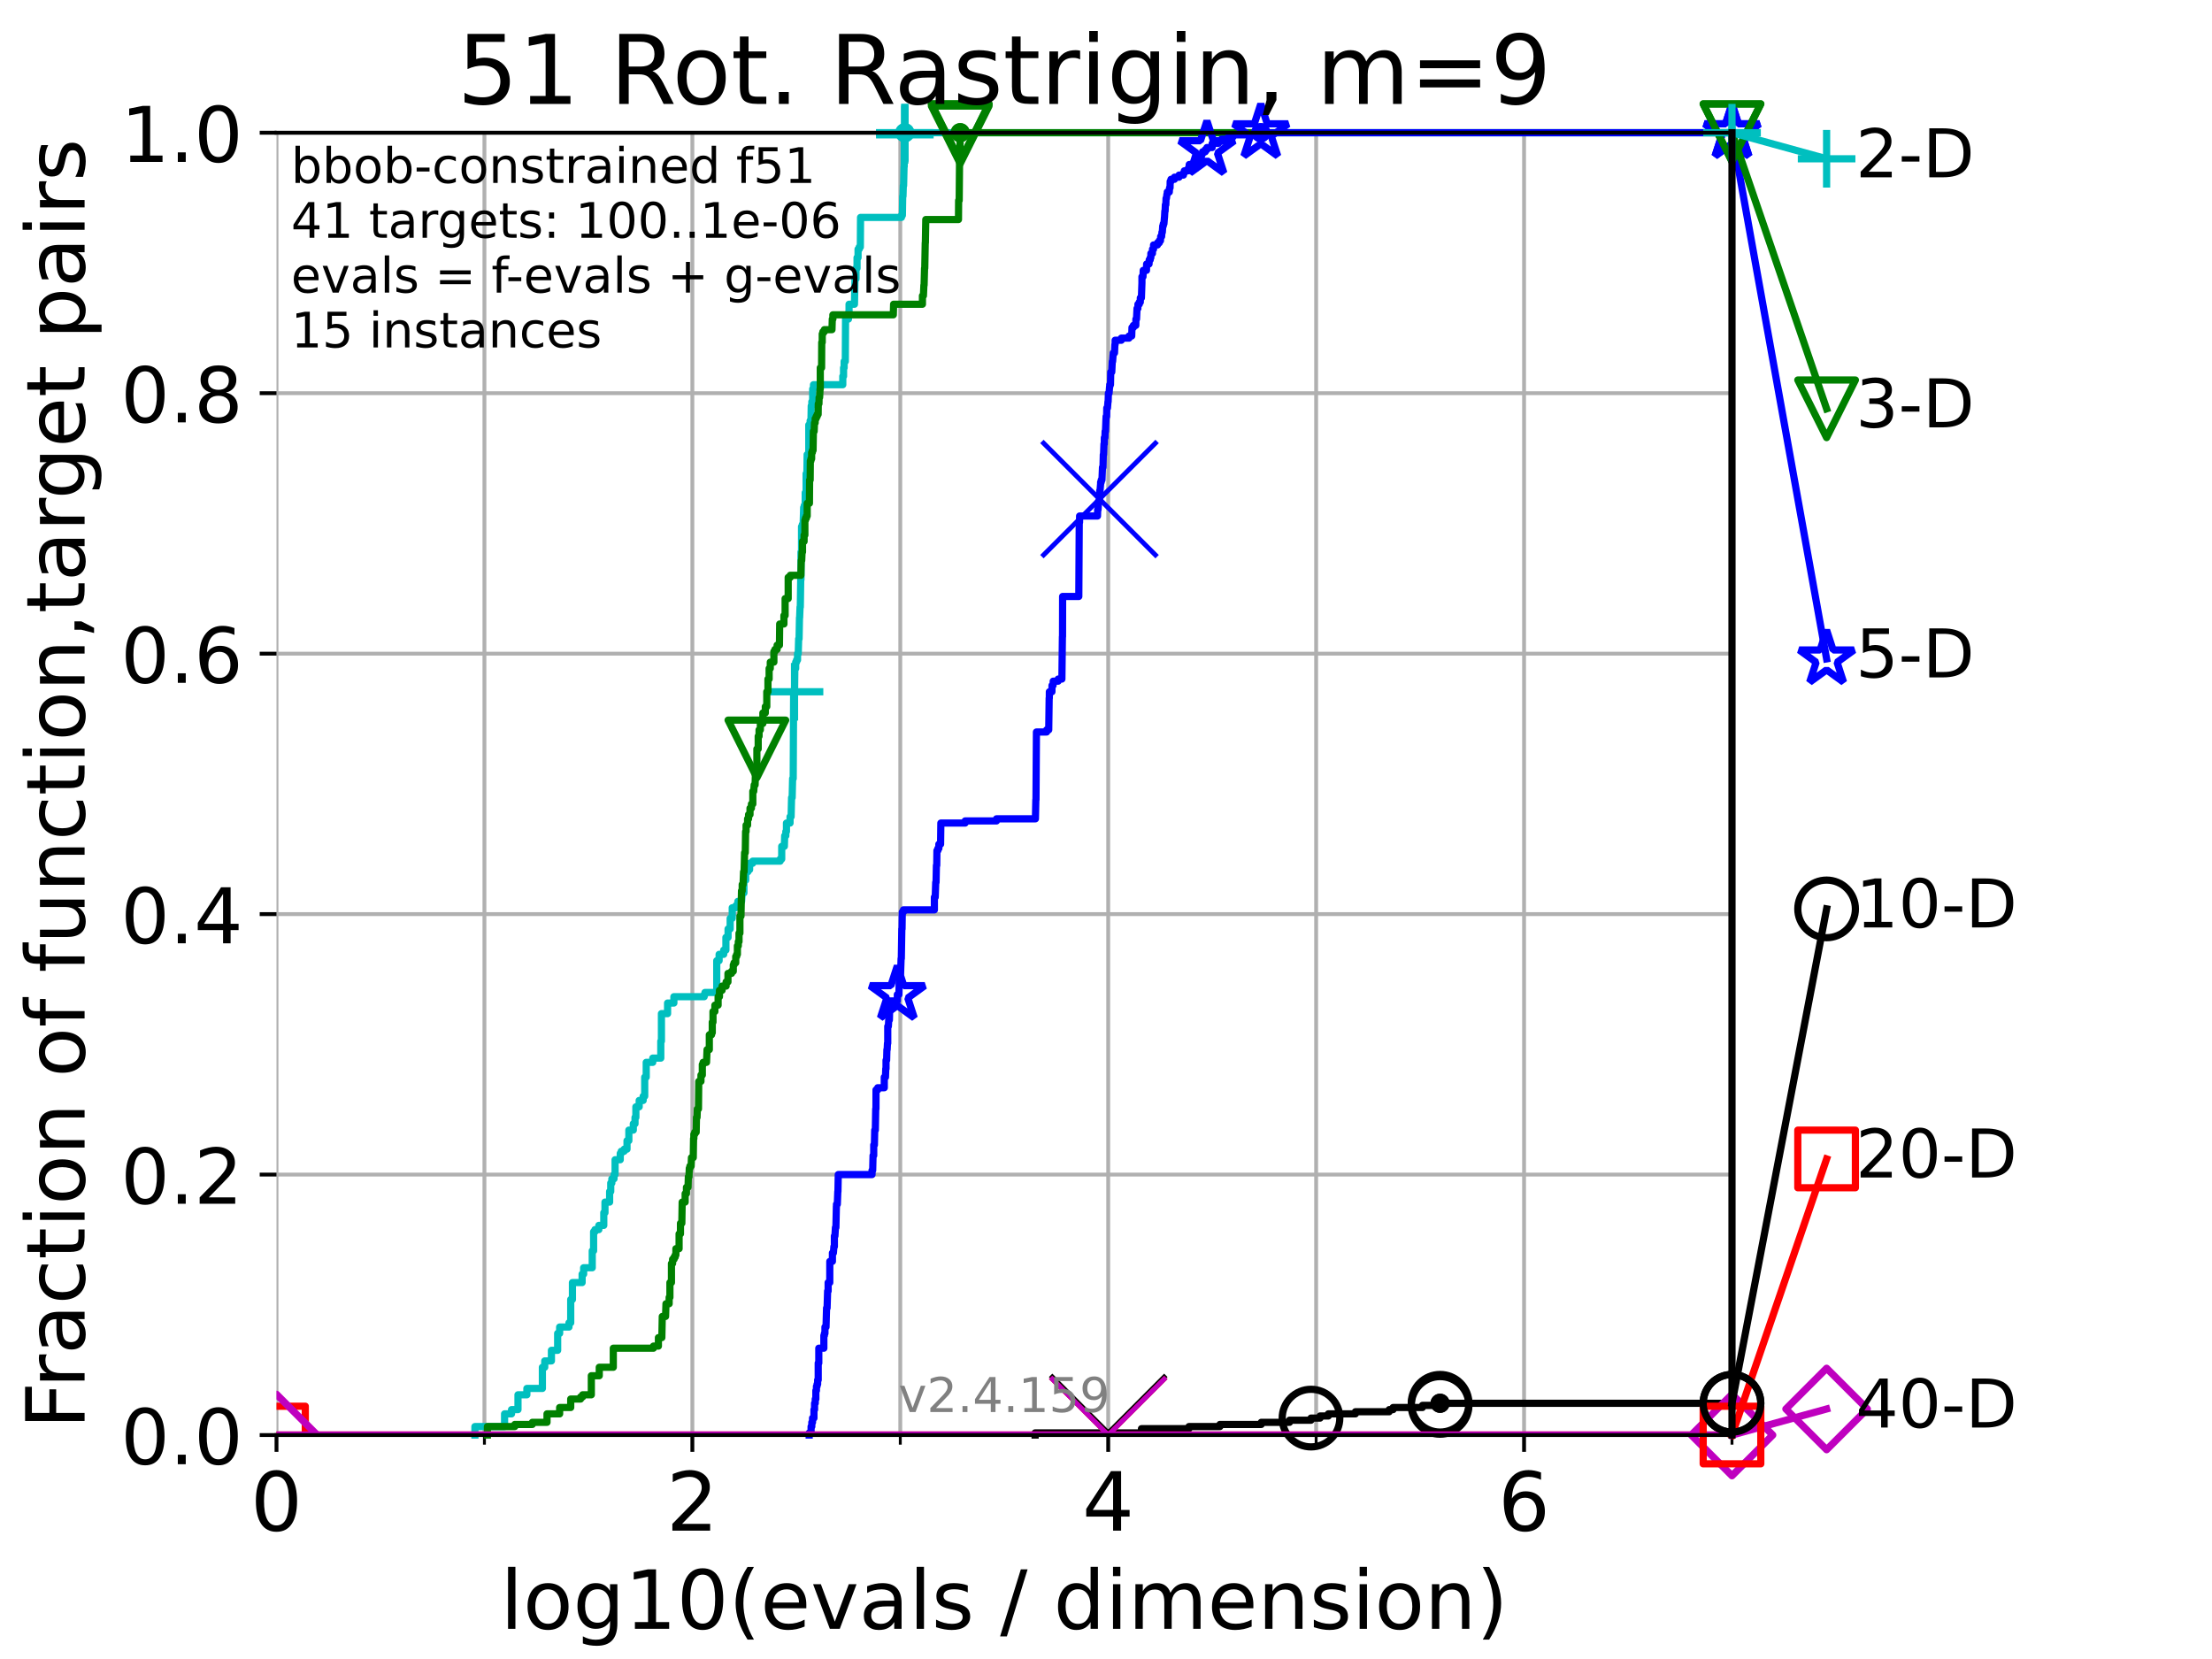 <?xml version="1.0" encoding="utf-8" standalone="no"?>
<!DOCTYPE svg PUBLIC "-//W3C//DTD SVG 1.1//EN"
  "http://www.w3.org/Graphics/SVG/1.1/DTD/svg11.dtd">
<!-- Created with matplotlib (https://matplotlib.org/) -->
<svg height="345.6pt" version="1.1" viewBox="0 0 460.8 345.6" width="460.8pt" xmlns="http://www.w3.org/2000/svg" xmlns:xlink="http://www.w3.org/1999/xlink">
 <defs>
  <style type="text/css">*{stroke-linecap:butt;stroke-linejoin:round;}</style>
 </defs>
 <g id="figure_1">
  <g id="patch_1">
   <path d="M 0 345.6 
L 460.8 345.6 
L 460.8 0 
L 0 0 
z
" style="fill:#ffffff;"/>
  </g>
  <g id="axes_1">
   <g id="patch_2">
    <path d="M 57.6 298.944 
L 360.806 298.944 
L 360.806 27.648 
L 57.6 27.648 
z
" style="fill:#ffffff;"/>
   </g>
   <g id="matplotlib.axis_1">
    <g id="xtick_1">
     <g id="line2d_1">
      <path clip-path="url(#pf4d47552c5)" d="M 57.6 298.944 
L 57.6 27.648 
" style="fill:none;stroke:#b0b0b0;stroke-linecap:square;stroke-width:0.8;"/>
     </g>
     <g id="line2d_2">
      <defs>
       <path d="M 0 0 
L 0 3.5 
" id="m76f56793a2" style="stroke:#000000;stroke-width:0.8;"/>
      </defs>
      <g>
       <use style="stroke:#000000;stroke-width:0.8;" x="57.6" xlink:href="#m76f56793a2" y="298.944"/>
      </g>
     </g>
     <g id="text_1">
      <!-- 0 -->
      <g transform="translate(52.192 318.861)scale(0.17 -0.17)">
       <defs>
        <path d="M 31.781 66.406 
Q 24.172 66.406 20.328 58.906 
Q 16.5 51.422 16.5 36.375 
Q 16.5 21.391 20.328 13.891 
Q 24.172 6.391 31.781 6.391 
Q 39.453 6.391 43.281 13.891 
Q 47.125 21.391 47.125 36.375 
Q 47.125 51.422 43.281 58.906 
Q 39.453 66.406 31.781 66.406 
z
M 31.781 74.219 
Q 44.047 74.219 50.516 64.516 
Q 56.984 54.828 56.984 36.375 
Q 56.984 17.969 50.516 8.266 
Q 44.047 -1.422 31.781 -1.422 
Q 19.531 -1.422 13.062 8.266 
Q 6.594 17.969 6.594 36.375 
Q 6.594 54.828 13.062 64.516 
Q 19.531 74.219 31.781 74.219 
z
" id="DejaVuSans-48"/>
       </defs>
       <use xlink:href="#DejaVuSans-48"/>
      </g>
     </g>
    </g>
    <g id="xtick_2">
     <g id="line2d_3">
      <path clip-path="url(#pf4d47552c5)" d="M 144.23 298.944 
L 144.23 27.648 
" style="fill:none;stroke:#b0b0b0;stroke-linecap:square;stroke-width:0.8;"/>
     </g>
     <g id="line2d_4">
      <g>
       <use style="stroke:#000000;stroke-width:0.8;" x="144.23" xlink:href="#m76f56793a2" y="298.944"/>
      </g>
     </g>
     <g id="text_2">
      <!-- 2 -->
      <g transform="translate(138.822 318.861)scale(0.17 -0.17)">
       <defs>
        <path d="M 19.188 8.297 
L 53.609 8.297 
L 53.609 0 
L 7.328 0 
L 7.328 8.297 
Q 12.938 14.109 22.625 23.891 
Q 32.328 33.688 34.812 36.531 
Q 39.547 41.844 41.422 45.531 
Q 43.312 49.219 43.312 52.781 
Q 43.312 58.594 39.234 62.25 
Q 35.156 65.922 28.609 65.922 
Q 23.969 65.922 18.812 64.312 
Q 13.672 62.703 7.812 59.422 
L 7.812 69.391 
Q 13.766 71.781 18.938 73 
Q 24.125 74.219 28.422 74.219 
Q 39.75 74.219 46.484 68.547 
Q 53.219 62.891 53.219 53.422 
Q 53.219 48.922 51.531 44.891 
Q 49.859 40.875 45.406 35.406 
Q 44.188 33.984 37.641 27.219 
Q 31.109 20.453 19.188 8.297 
z
" id="DejaVuSans-50"/>
       </defs>
       <use xlink:href="#DejaVuSans-50"/>
      </g>
     </g>
    </g>
    <g id="xtick_3">
     <g id="line2d_5">
      <path clip-path="url(#pf4d47552c5)" d="M 230.861 298.944 
L 230.861 27.648 
" style="fill:none;stroke:#b0b0b0;stroke-linecap:square;stroke-width:0.8;"/>
     </g>
     <g id="line2d_6">
      <g>
       <use style="stroke:#000000;stroke-width:0.8;" x="230.861" xlink:href="#m76f56793a2" y="298.944"/>
      </g>
     </g>
     <g id="text_3">
      <!-- 4 -->
      <g transform="translate(225.453 318.861)scale(0.17 -0.17)">
       <defs>
        <path d="M 37.797 64.312 
L 12.891 25.391 
L 37.797 25.391 
z
M 35.203 72.906 
L 47.609 72.906 
L 47.609 25.391 
L 58.016 25.391 
L 58.016 17.188 
L 47.609 17.188 
L 47.609 0 
L 37.797 0 
L 37.797 17.188 
L 4.891 17.188 
L 4.891 26.703 
z
" id="DejaVuSans-52"/>
       </defs>
       <use xlink:href="#DejaVuSans-52"/>
      </g>
     </g>
    </g>
    <g id="xtick_4">
     <g id="line2d_7">
      <path clip-path="url(#pf4d47552c5)" d="M 317.491 298.944 
L 317.491 27.648 
" style="fill:none;stroke:#b0b0b0;stroke-linecap:square;stroke-width:0.8;"/>
     </g>
     <g id="line2d_8">
      <g>
       <use style="stroke:#000000;stroke-width:0.8;" x="317.491" xlink:href="#m76f56793a2" y="298.944"/>
      </g>
     </g>
     <g id="text_4">
      <!-- 6 -->
      <g transform="translate(312.083 318.861)scale(0.17 -0.17)">
       <defs>
        <path d="M 33.016 40.375 
Q 26.375 40.375 22.484 35.828 
Q 18.609 31.297 18.609 23.391 
Q 18.609 15.531 22.484 10.953 
Q 26.375 6.391 33.016 6.391 
Q 39.656 6.391 43.531 10.953 
Q 47.406 15.531 47.406 23.391 
Q 47.406 31.297 43.531 35.828 
Q 39.656 40.375 33.016 40.375 
z
M 52.594 71.297 
L 52.594 62.312 
Q 48.875 64.062 45.094 64.984 
Q 41.312 65.922 37.594 65.922 
Q 27.828 65.922 22.672 59.328 
Q 17.531 52.734 16.797 39.406 
Q 19.672 43.656 24.016 45.922 
Q 28.375 48.188 33.594 48.188 
Q 44.578 48.188 50.953 41.516 
Q 57.328 34.859 57.328 23.391 
Q 57.328 12.156 50.688 5.359 
Q 44.047 -1.422 33.016 -1.422 
Q 20.359 -1.422 13.672 8.266 
Q 6.984 17.969 6.984 36.375 
Q 6.984 53.656 15.188 63.938 
Q 23.391 74.219 37.203 74.219 
Q 40.922 74.219 44.703 73.484 
Q 48.484 72.75 52.594 71.297 
z
" id="DejaVuSans-54"/>
       </defs>
       <use xlink:href="#DejaVuSans-54"/>
      </g>
     </g>
    </g>
    <g id="xtick_5">
     <g id="line2d_9">
      <path clip-path="url(#pf4d47552c5)" d="M 100.915 298.944 
L 100.915 27.648 
" style="fill:none;stroke:#b0b0b0;stroke-linecap:square;stroke-width:0.8;"/>
     </g>
     <g id="line2d_10">
      <defs>
       <path d="M 0 0 
L 0 2 
" id="m31d8c2941d" style="stroke:#000000;stroke-width:0.6;"/>
      </defs>
      <g>
       <use style="stroke:#000000;stroke-width:0.6;" x="100.915" xlink:href="#m31d8c2941d" y="298.944"/>
      </g>
     </g>
    </g>
    <g id="xtick_6">
     <g id="line2d_11">
      <path clip-path="url(#pf4d47552c5)" d="M 187.546 298.944 
L 187.546 27.648 
" style="fill:none;stroke:#b0b0b0;stroke-linecap:square;stroke-width:0.8;"/>
     </g>
     <g id="line2d_12">
      <g>
       <use style="stroke:#000000;stroke-width:0.6;" x="187.546" xlink:href="#m31d8c2941d" y="298.944"/>
      </g>
     </g>
    </g>
    <g id="xtick_7">
     <g id="line2d_13">
      <path clip-path="url(#pf4d47552c5)" d="M 274.176 298.944 
L 274.176 27.648 
" style="fill:none;stroke:#b0b0b0;stroke-linecap:square;stroke-width:0.8;"/>
     </g>
     <g id="line2d_14">
      <g>
       <use style="stroke:#000000;stroke-width:0.6;" x="274.176" xlink:href="#m31d8c2941d" y="298.944"/>
      </g>
     </g>
    </g>
    <g id="xtick_8">
     <g id="line2d_15">
      <path clip-path="url(#pf4d47552c5)" d="M 360.806 298.944 
L 360.806 27.648 
" style="fill:none;stroke:#b0b0b0;stroke-linecap:square;stroke-width:0.8;"/>
     </g>
     <g id="line2d_16">
      <g>
       <use style="stroke:#000000;stroke-width:0.6;" x="360.806" xlink:href="#m31d8c2941d" y="298.944"/>
      </g>
     </g>
    </g>
    <g id="text_5">
     <!-- log10(evals / dimension) -->
     <g transform="translate(104.239 339.314)scale(0.17 -0.17)">
      <defs>
       <path d="M 9.422 75.984 
L 18.406 75.984 
L 18.406 0 
L 9.422 0 
z
" id="DejaVuSans-108"/>
       <path d="M 30.609 48.391 
Q 23.391 48.391 19.188 42.75 
Q 14.984 37.109 14.984 27.297 
Q 14.984 17.484 19.156 11.844 
Q 23.344 6.203 30.609 6.203 
Q 37.797 6.203 41.984 11.859 
Q 46.188 17.531 46.188 27.297 
Q 46.188 37.016 41.984 42.703 
Q 37.797 48.391 30.609 48.391 
z
M 30.609 56 
Q 42.328 56 49.016 48.375 
Q 55.719 40.766 55.719 27.297 
Q 55.719 13.875 49.016 6.219 
Q 42.328 -1.422 30.609 -1.422 
Q 18.844 -1.422 12.172 6.219 
Q 5.516 13.875 5.516 27.297 
Q 5.516 40.766 12.172 48.375 
Q 18.844 56 30.609 56 
z
" id="DejaVuSans-111"/>
       <path d="M 45.406 27.984 
Q 45.406 37.75 41.375 43.109 
Q 37.359 48.484 30.078 48.484 
Q 22.859 48.484 18.828 43.109 
Q 14.797 37.75 14.797 27.984 
Q 14.797 18.266 18.828 12.891 
Q 22.859 7.516 30.078 7.516 
Q 37.359 7.516 41.375 12.891 
Q 45.406 18.266 45.406 27.984 
z
M 54.391 6.781 
Q 54.391 -7.172 48.188 -13.984 
Q 42 -20.797 29.203 -20.797 
Q 24.469 -20.797 20.266 -20.094 
Q 16.062 -19.391 12.109 -17.922 
L 12.109 -9.188 
Q 16.062 -11.328 19.922 -12.344 
Q 23.781 -13.375 27.781 -13.375 
Q 36.625 -13.375 41.016 -8.766 
Q 45.406 -4.156 45.406 5.172 
L 45.406 9.625 
Q 42.625 4.781 38.281 2.391 
Q 33.938 0 27.875 0 
Q 17.828 0 11.672 7.656 
Q 5.516 15.328 5.516 27.984 
Q 5.516 40.672 11.672 48.328 
Q 17.828 56 27.875 56 
Q 33.938 56 38.281 53.609 
Q 42.625 51.219 45.406 46.391 
L 45.406 54.688 
L 54.391 54.688 
z
" id="DejaVuSans-103"/>
       <path d="M 12.406 8.297 
L 28.516 8.297 
L 28.516 63.922 
L 10.984 60.406 
L 10.984 69.391 
L 28.422 72.906 
L 38.281 72.906 
L 38.281 8.297 
L 54.391 8.297 
L 54.391 0 
L 12.406 0 
z
" id="DejaVuSans-49"/>
       <path d="M 31 75.875 
Q 24.469 64.656 21.281 53.656 
Q 18.109 42.672 18.109 31.391 
Q 18.109 20.125 21.312 9.062 
Q 24.516 -2 31 -13.188 
L 23.188 -13.188 
Q 15.875 -1.703 12.234 9.375 
Q 8.594 20.453 8.594 31.391 
Q 8.594 42.281 12.203 53.312 
Q 15.828 64.359 23.188 75.875 
z
" id="DejaVuSans-40"/>
       <path d="M 56.203 29.594 
L 56.203 25.203 
L 14.891 25.203 
Q 15.484 15.922 20.484 11.062 
Q 25.484 6.203 34.422 6.203 
Q 39.594 6.203 44.453 7.469 
Q 49.312 8.734 54.109 11.281 
L 54.109 2.781 
Q 49.266 0.734 44.188 -0.344 
Q 39.109 -1.422 33.891 -1.422 
Q 20.797 -1.422 13.156 6.188 
Q 5.516 13.812 5.516 26.812 
Q 5.516 40.234 12.766 48.109 
Q 20.016 56 32.328 56 
Q 43.359 56 49.781 48.891 
Q 56.203 41.797 56.203 29.594 
z
M 47.219 32.234 
Q 47.125 39.594 43.094 43.984 
Q 39.062 48.391 32.422 48.391 
Q 24.906 48.391 20.391 44.141 
Q 15.875 39.891 15.188 32.172 
z
" id="DejaVuSans-101"/>
       <path d="M 2.984 54.688 
L 12.5 54.688 
L 29.594 8.797 
L 46.688 54.688 
L 56.203 54.688 
L 35.688 0 
L 23.484 0 
z
" id="DejaVuSans-118"/>
       <path d="M 34.281 27.484 
Q 23.391 27.484 19.188 25 
Q 14.984 22.516 14.984 16.5 
Q 14.984 11.719 18.141 8.906 
Q 21.297 6.109 26.703 6.109 
Q 34.188 6.109 38.703 11.406 
Q 43.219 16.703 43.219 25.484 
L 43.219 27.484 
z
M 52.203 31.203 
L 52.203 0 
L 43.219 0 
L 43.219 8.297 
Q 40.141 3.328 35.547 0.953 
Q 30.953 -1.422 24.312 -1.422 
Q 15.922 -1.422 10.953 3.297 
Q 6 8.016 6 15.922 
Q 6 25.141 12.172 29.828 
Q 18.359 34.516 30.609 34.516 
L 43.219 34.516 
L 43.219 35.406 
Q 43.219 41.609 39.141 45 
Q 35.062 48.391 27.688 48.391 
Q 23 48.391 18.547 47.266 
Q 14.109 46.141 10.016 43.891 
L 10.016 52.203 
Q 14.938 54.109 19.578 55.047 
Q 24.219 56 28.609 56 
Q 40.484 56 46.344 49.844 
Q 52.203 43.703 52.203 31.203 
z
" id="DejaVuSans-97"/>
       <path d="M 44.281 53.078 
L 44.281 44.578 
Q 40.484 46.531 36.375 47.5 
Q 32.281 48.484 27.875 48.484 
Q 21.188 48.484 17.844 46.438 
Q 14.5 44.391 14.5 40.281 
Q 14.5 37.156 16.891 35.375 
Q 19.281 33.594 26.516 31.984 
L 29.594 31.297 
Q 39.156 29.25 43.188 25.516 
Q 47.219 21.781 47.219 15.094 
Q 47.219 7.469 41.188 3.016 
Q 35.156 -1.422 24.609 -1.422 
Q 20.219 -1.422 15.453 -0.562 
Q 10.688 0.297 5.422 2 
L 5.422 11.281 
Q 10.406 8.688 15.234 7.391 
Q 20.062 6.109 24.812 6.109 
Q 31.156 6.109 34.562 8.281 
Q 37.984 10.453 37.984 14.406 
Q 37.984 18.062 35.516 20.016 
Q 33.062 21.969 24.703 23.781 
L 21.578 24.516 
Q 13.234 26.266 9.516 29.906 
Q 5.812 33.547 5.812 39.891 
Q 5.812 47.609 11.281 51.797 
Q 16.75 56 26.812 56 
Q 31.781 56 36.172 55.266 
Q 40.578 54.547 44.281 53.078 
z
" id="DejaVuSans-115"/>
       <path id="DejaVuSans-32"/>
       <path d="M 25.391 72.906 
L 33.688 72.906 
L 8.297 -9.281 
L 0 -9.281 
z
" id="DejaVuSans-47"/>
       <path d="M 45.406 46.391 
L 45.406 75.984 
L 54.391 75.984 
L 54.391 0 
L 45.406 0 
L 45.406 8.203 
Q 42.578 3.328 38.25 0.953 
Q 33.938 -1.422 27.875 -1.422 
Q 17.969 -1.422 11.734 6.484 
Q 5.516 14.406 5.516 27.297 
Q 5.516 40.188 11.734 48.094 
Q 17.969 56 27.875 56 
Q 33.938 56 38.25 53.625 
Q 42.578 51.266 45.406 46.391 
z
M 14.797 27.297 
Q 14.797 17.391 18.875 11.75 
Q 22.953 6.109 30.078 6.109 
Q 37.203 6.109 41.297 11.75 
Q 45.406 17.391 45.406 27.297 
Q 45.406 37.203 41.297 42.844 
Q 37.203 48.484 30.078 48.484 
Q 22.953 48.484 18.875 42.844 
Q 14.797 37.203 14.797 27.297 
z
" id="DejaVuSans-100"/>
       <path d="M 9.422 54.688 
L 18.406 54.688 
L 18.406 0 
L 9.422 0 
z
M 9.422 75.984 
L 18.406 75.984 
L 18.406 64.594 
L 9.422 64.594 
z
" id="DejaVuSans-105"/>
       <path d="M 52 44.188 
Q 55.375 50.25 60.062 53.125 
Q 64.75 56 71.094 56 
Q 79.641 56 84.281 50.016 
Q 88.922 44.047 88.922 33.016 
L 88.922 0 
L 79.891 0 
L 79.891 32.719 
Q 79.891 40.578 77.094 44.375 
Q 74.312 48.188 68.609 48.188 
Q 61.625 48.188 57.562 43.547 
Q 53.516 38.922 53.516 30.906 
L 53.516 0 
L 44.484 0 
L 44.484 32.719 
Q 44.484 40.625 41.703 44.406 
Q 38.922 48.188 33.109 48.188 
Q 26.219 48.188 22.156 43.531 
Q 18.109 38.875 18.109 30.906 
L 18.109 0 
L 9.078 0 
L 9.078 54.688 
L 18.109 54.688 
L 18.109 46.188 
Q 21.188 51.219 25.484 53.609 
Q 29.781 56 35.688 56 
Q 41.656 56 45.828 52.969 
Q 50 49.953 52 44.188 
z
" id="DejaVuSans-109"/>
       <path d="M 54.891 33.016 
L 54.891 0 
L 45.906 0 
L 45.906 32.719 
Q 45.906 40.484 42.875 44.328 
Q 39.844 48.188 33.797 48.188 
Q 26.516 48.188 22.312 43.547 
Q 18.109 38.922 18.109 30.906 
L 18.109 0 
L 9.078 0 
L 9.078 54.688 
L 18.109 54.688 
L 18.109 46.188 
Q 21.344 51.125 25.703 53.562 
Q 30.078 56 35.797 56 
Q 45.219 56 50.047 50.172 
Q 54.891 44.344 54.891 33.016 
z
" id="DejaVuSans-110"/>
       <path d="M 8.016 75.875 
L 15.828 75.875 
Q 23.141 64.359 26.781 53.312 
Q 30.422 42.281 30.422 31.391 
Q 30.422 20.453 26.781 9.375 
Q 23.141 -1.703 15.828 -13.188 
L 8.016 -13.188 
Q 14.5 -2 17.703 9.062 
Q 20.906 20.125 20.906 31.391 
Q 20.906 42.672 17.703 53.656 
Q 14.5 64.656 8.016 75.875 
z
" id="DejaVuSans-41"/>
      </defs>
      <use xlink:href="#DejaVuSans-108"/>
      <use x="27.783" xlink:href="#DejaVuSans-111"/>
      <use x="88.965" xlink:href="#DejaVuSans-103"/>
      <use x="152.441" xlink:href="#DejaVuSans-49"/>
      <use x="216.064" xlink:href="#DejaVuSans-48"/>
      <use x="279.688" xlink:href="#DejaVuSans-40"/>
      <use x="318.701" xlink:href="#DejaVuSans-101"/>
      <use x="380.225" xlink:href="#DejaVuSans-118"/>
      <use x="439.404" xlink:href="#DejaVuSans-97"/>
      <use x="500.684" xlink:href="#DejaVuSans-108"/>
      <use x="528.467" xlink:href="#DejaVuSans-115"/>
      <use x="580.566" xlink:href="#DejaVuSans-32"/>
      <use x="612.354" xlink:href="#DejaVuSans-47"/>
      <use x="646.045" xlink:href="#DejaVuSans-32"/>
      <use x="677.832" xlink:href="#DejaVuSans-100"/>
      <use x="741.309" xlink:href="#DejaVuSans-105"/>
      <use x="769.092" xlink:href="#DejaVuSans-109"/>
      <use x="866.504" xlink:href="#DejaVuSans-101"/>
      <use x="928.027" xlink:href="#DejaVuSans-110"/>
      <use x="991.406" xlink:href="#DejaVuSans-115"/>
      <use x="1043.506" xlink:href="#DejaVuSans-105"/>
      <use x="1071.289" xlink:href="#DejaVuSans-111"/>
      <use x="1132.471" xlink:href="#DejaVuSans-110"/>
      <use x="1195.85" xlink:href="#DejaVuSans-41"/>
     </g>
    </g>
   </g>
   <g id="matplotlib.axis_2">
    <g id="ytick_1">
     <g id="line2d_17">
      <path clip-path="url(#pf4d47552c5)" d="M 57.6 298.944 
L 360.806 298.944 
" style="fill:none;stroke:#b0b0b0;stroke-linecap:square;stroke-width:0.8;"/>
     </g>
     <g id="line2d_18">
      <defs>
       <path d="M 0 0 
L -3.5 0 
" id="mbbb4536641" style="stroke:#000000;stroke-width:0.8;"/>
      </defs>
      <g>
       <use style="stroke:#000000;stroke-width:0.8;" x="57.6" xlink:href="#mbbb4536641" y="298.944"/>
      </g>
     </g>
     <g id="text_6">
      <!-- 0.0 -->
      <g transform="translate(25.155 305.023)scale(0.16 -0.16)">
       <defs>
        <path d="M 10.688 12.406 
L 21 12.406 
L 21 0 
L 10.688 0 
z
" id="DejaVuSans-46"/>
       </defs>
       <use xlink:href="#DejaVuSans-48"/>
       <use x="63.623" xlink:href="#DejaVuSans-46"/>
       <use x="95.41" xlink:href="#DejaVuSans-48"/>
      </g>
     </g>
    </g>
    <g id="ytick_2">
     <g id="line2d_19">
      <path clip-path="url(#pf4d47552c5)" d="M 57.6 244.685 
L 360.806 244.685 
" style="fill:none;stroke:#b0b0b0;stroke-linecap:square;stroke-width:0.8;"/>
     </g>
     <g id="line2d_20">
      <g>
       <use style="stroke:#000000;stroke-width:0.8;" x="57.6" xlink:href="#mbbb4536641" y="244.685"/>
      </g>
     </g>
     <g id="text_7">
      <!-- 0.2 -->
      <g transform="translate(25.155 250.764)scale(0.16 -0.16)">
       <use xlink:href="#DejaVuSans-48"/>
       <use x="63.623" xlink:href="#DejaVuSans-46"/>
       <use x="95.41" xlink:href="#DejaVuSans-50"/>
      </g>
     </g>
    </g>
    <g id="ytick_3">
     <g id="line2d_21">
      <path clip-path="url(#pf4d47552c5)" d="M 57.6 190.426 
L 360.806 190.426 
" style="fill:none;stroke:#b0b0b0;stroke-linecap:square;stroke-width:0.8;"/>
     </g>
     <g id="line2d_22">
      <g>
       <use style="stroke:#000000;stroke-width:0.8;" x="57.6" xlink:href="#mbbb4536641" y="190.426"/>
      </g>
     </g>
     <g id="text_8">
      <!-- 0.4 -->
      <g transform="translate(25.155 196.504)scale(0.16 -0.16)">
       <use xlink:href="#DejaVuSans-48"/>
       <use x="63.623" xlink:href="#DejaVuSans-46"/>
       <use x="95.41" xlink:href="#DejaVuSans-52"/>
      </g>
     </g>
    </g>
    <g id="ytick_4">
     <g id="line2d_23">
      <path clip-path="url(#pf4d47552c5)" d="M 57.6 136.166 
L 360.806 136.166 
" style="fill:none;stroke:#b0b0b0;stroke-linecap:square;stroke-width:0.8;"/>
     </g>
     <g id="line2d_24">
      <g>
       <use style="stroke:#000000;stroke-width:0.8;" x="57.6" xlink:href="#mbbb4536641" y="136.166"/>
      </g>
     </g>
     <g id="text_9">
      <!-- 0.6 -->
      <g transform="translate(25.155 142.245)scale(0.16 -0.16)">
       <use xlink:href="#DejaVuSans-48"/>
       <use x="63.623" xlink:href="#DejaVuSans-46"/>
       <use x="95.41" xlink:href="#DejaVuSans-54"/>
      </g>
     </g>
    </g>
    <g id="ytick_5">
     <g id="line2d_25">
      <path clip-path="url(#pf4d47552c5)" d="M 57.6 81.907 
L 360.806 81.907 
" style="fill:none;stroke:#b0b0b0;stroke-linecap:square;stroke-width:0.8;"/>
     </g>
     <g id="line2d_26">
      <g>
       <use style="stroke:#000000;stroke-width:0.8;" x="57.6" xlink:href="#mbbb4536641" y="81.907"/>
      </g>
     </g>
     <g id="text_10">
      <!-- 0.8 -->
      <g transform="translate(25.155 87.986)scale(0.16 -0.16)">
       <defs>
        <path d="M 31.781 34.625 
Q 24.75 34.625 20.719 30.859 
Q 16.703 27.094 16.703 20.516 
Q 16.703 13.922 20.719 10.156 
Q 24.75 6.391 31.781 6.391 
Q 38.812 6.391 42.859 10.172 
Q 46.922 13.969 46.922 20.516 
Q 46.922 27.094 42.891 30.859 
Q 38.875 34.625 31.781 34.625 
z
M 21.922 38.812 
Q 15.578 40.375 12.031 44.719 
Q 8.5 49.078 8.5 55.328 
Q 8.5 64.062 14.719 69.141 
Q 20.953 74.219 31.781 74.219 
Q 42.672 74.219 48.875 69.141 
Q 55.078 64.062 55.078 55.328 
Q 55.078 49.078 51.531 44.719 
Q 48 40.375 41.703 38.812 
Q 48.828 37.156 52.797 32.312 
Q 56.781 27.484 56.781 20.516 
Q 56.781 9.906 50.312 4.234 
Q 43.844 -1.422 31.781 -1.422 
Q 19.734 -1.422 13.25 4.234 
Q 6.781 9.906 6.781 20.516 
Q 6.781 27.484 10.781 32.312 
Q 14.797 37.156 21.922 38.812 
z
M 18.312 54.391 
Q 18.312 48.734 21.844 45.562 
Q 25.391 42.391 31.781 42.391 
Q 38.141 42.391 41.719 45.562 
Q 45.312 48.734 45.312 54.391 
Q 45.312 60.062 41.719 63.234 
Q 38.141 66.406 31.781 66.406 
Q 25.391 66.406 21.844 63.234 
Q 18.312 60.062 18.312 54.391 
z
" id="DejaVuSans-56"/>
       </defs>
       <use xlink:href="#DejaVuSans-48"/>
       <use x="63.623" xlink:href="#DejaVuSans-46"/>
       <use x="95.41" xlink:href="#DejaVuSans-56"/>
      </g>
     </g>
    </g>
    <g id="ytick_6">
     <g id="line2d_27">
      <path clip-path="url(#pf4d47552c5)" d="M 57.6 27.648 
L 360.806 27.648 
" style="fill:none;stroke:#b0b0b0;stroke-linecap:square;stroke-width:0.8;"/>
     </g>
     <g id="line2d_28">
      <g>
       <use style="stroke:#000000;stroke-width:0.8;" x="57.6" xlink:href="#mbbb4536641" y="27.648"/>
      </g>
     </g>
     <g id="text_11">
      <!-- 1.0 -->
      <g transform="translate(25.155 33.727)scale(0.16 -0.16)">
       <use xlink:href="#DejaVuSans-49"/>
       <use x="63.623" xlink:href="#DejaVuSans-46"/>
       <use x="95.41" xlink:href="#DejaVuSans-48"/>
      </g>
     </g>
    </g>
    <g id="text_12">
     <!-- Fraction of function,target pairs -->
     <g transform="translate(17.62 297.681)rotate(-90)scale(0.17 -0.17)">
      <defs>
       <path d="M 9.812 72.906 
L 51.703 72.906 
L 51.703 64.594 
L 19.672 64.594 
L 19.672 43.109 
L 48.578 43.109 
L 48.578 34.812 
L 19.672 34.812 
L 19.672 0 
L 9.812 0 
z
" id="DejaVuSans-70"/>
       <path d="M 41.109 46.297 
Q 39.594 47.172 37.812 47.578 
Q 36.031 48 33.891 48 
Q 26.266 48 22.188 43.047 
Q 18.109 38.094 18.109 28.812 
L 18.109 0 
L 9.078 0 
L 9.078 54.688 
L 18.109 54.688 
L 18.109 46.188 
Q 20.953 51.172 25.484 53.578 
Q 30.031 56 36.531 56 
Q 37.453 56 38.578 55.875 
Q 39.703 55.766 41.062 55.516 
z
" id="DejaVuSans-114"/>
       <path d="M 48.781 52.594 
L 48.781 44.188 
Q 44.969 46.297 41.141 47.344 
Q 37.312 48.391 33.406 48.391 
Q 24.656 48.391 19.812 42.844 
Q 14.984 37.312 14.984 27.297 
Q 14.984 17.281 19.812 11.734 
Q 24.656 6.203 33.406 6.203 
Q 37.312 6.203 41.141 7.25 
Q 44.969 8.297 48.781 10.406 
L 48.781 2.094 
Q 45.016 0.344 40.984 -0.531 
Q 36.969 -1.422 32.422 -1.422 
Q 20.062 -1.422 12.781 6.344 
Q 5.516 14.109 5.516 27.297 
Q 5.516 40.672 12.859 48.328 
Q 20.219 56 33.016 56 
Q 37.156 56 41.109 55.141 
Q 45.062 54.297 48.781 52.594 
z
" id="DejaVuSans-99"/>
       <path d="M 18.312 70.219 
L 18.312 54.688 
L 36.812 54.688 
L 36.812 47.703 
L 18.312 47.703 
L 18.312 18.016 
Q 18.312 11.328 20.141 9.422 
Q 21.969 7.516 27.594 7.516 
L 36.812 7.516 
L 36.812 0 
L 27.594 0 
Q 17.188 0 13.234 3.875 
Q 9.281 7.766 9.281 18.016 
L 9.281 47.703 
L 2.688 47.703 
L 2.688 54.688 
L 9.281 54.688 
L 9.281 70.219 
z
" id="DejaVuSans-116"/>
       <path d="M 37.109 75.984 
L 37.109 68.5 
L 28.516 68.5 
Q 23.688 68.5 21.797 66.547 
Q 19.922 64.594 19.922 59.516 
L 19.922 54.688 
L 34.719 54.688 
L 34.719 47.703 
L 19.922 47.703 
L 19.922 0 
L 10.891 0 
L 10.891 47.703 
L 2.297 47.703 
L 2.297 54.688 
L 10.891 54.688 
L 10.891 58.5 
Q 10.891 67.625 15.141 71.797 
Q 19.391 75.984 28.609 75.984 
z
" id="DejaVuSans-102"/>
       <path d="M 8.5 21.578 
L 8.5 54.688 
L 17.484 54.688 
L 17.484 21.922 
Q 17.484 14.156 20.5 10.266 
Q 23.531 6.391 29.594 6.391 
Q 36.859 6.391 41.078 11.031 
Q 45.312 15.672 45.312 23.688 
L 45.312 54.688 
L 54.297 54.688 
L 54.297 0 
L 45.312 0 
L 45.312 8.406 
Q 42.047 3.422 37.719 1 
Q 33.406 -1.422 27.688 -1.422 
Q 18.266 -1.422 13.375 4.438 
Q 8.5 10.297 8.5 21.578 
z
M 31.109 56 
z
" id="DejaVuSans-117"/>
       <path d="M 11.719 12.406 
L 22.016 12.406 
L 22.016 4 
L 14.016 -11.625 
L 7.719 -11.625 
L 11.719 4 
z
" id="DejaVuSans-44"/>
       <path d="M 18.109 8.203 
L 18.109 -20.797 
L 9.078 -20.797 
L 9.078 54.688 
L 18.109 54.688 
L 18.109 46.391 
Q 20.953 51.266 25.266 53.625 
Q 29.594 56 35.594 56 
Q 45.562 56 51.781 48.094 
Q 58.016 40.188 58.016 27.297 
Q 58.016 14.406 51.781 6.484 
Q 45.562 -1.422 35.594 -1.422 
Q 29.594 -1.422 25.266 0.953 
Q 20.953 3.328 18.109 8.203 
z
M 48.688 27.297 
Q 48.688 37.203 44.609 42.844 
Q 40.531 48.484 33.406 48.484 
Q 26.266 48.484 22.188 42.844 
Q 18.109 37.203 18.109 27.297 
Q 18.109 17.391 22.188 11.75 
Q 26.266 6.109 33.406 6.109 
Q 40.531 6.109 44.609 11.75 
Q 48.688 17.391 48.688 27.297 
z
" id="DejaVuSans-112"/>
      </defs>
      <use xlink:href="#DejaVuSans-70"/>
      <use x="50.27" xlink:href="#DejaVuSans-114"/>
      <use x="91.383" xlink:href="#DejaVuSans-97"/>
      <use x="152.662" xlink:href="#DejaVuSans-99"/>
      <use x="207.643" xlink:href="#DejaVuSans-116"/>
      <use x="246.852" xlink:href="#DejaVuSans-105"/>
      <use x="274.635" xlink:href="#DejaVuSans-111"/>
      <use x="335.816" xlink:href="#DejaVuSans-110"/>
      <use x="399.195" xlink:href="#DejaVuSans-32"/>
      <use x="430.982" xlink:href="#DejaVuSans-111"/>
      <use x="492.164" xlink:href="#DejaVuSans-102"/>
      <use x="527.369" xlink:href="#DejaVuSans-32"/>
      <use x="559.156" xlink:href="#DejaVuSans-102"/>
      <use x="594.361" xlink:href="#DejaVuSans-117"/>
      <use x="657.74" xlink:href="#DejaVuSans-110"/>
      <use x="721.119" xlink:href="#DejaVuSans-99"/>
      <use x="776.1" xlink:href="#DejaVuSans-116"/>
      <use x="815.309" xlink:href="#DejaVuSans-105"/>
      <use x="843.092" xlink:href="#DejaVuSans-111"/>
      <use x="904.273" xlink:href="#DejaVuSans-110"/>
      <use x="967.652" xlink:href="#DejaVuSans-44"/>
      <use x="999.439" xlink:href="#DejaVuSans-116"/>
      <use x="1038.648" xlink:href="#DejaVuSans-97"/>
      <use x="1099.928" xlink:href="#DejaVuSans-114"/>
      <use x="1139.291" xlink:href="#DejaVuSans-103"/>
      <use x="1202.768" xlink:href="#DejaVuSans-101"/>
      <use x="1264.291" xlink:href="#DejaVuSans-116"/>
      <use x="1303.5" xlink:href="#DejaVuSans-32"/>
      <use x="1335.287" xlink:href="#DejaVuSans-112"/>
      <use x="1398.764" xlink:href="#DejaVuSans-97"/>
      <use x="1460.043" xlink:href="#DejaVuSans-105"/>
      <use x="1487.826" xlink:href="#DejaVuSans-114"/>
      <use x="1528.939" xlink:href="#DejaVuSans-115"/>
     </g>
    </g>
   </g>
   <g id="line2d_29">
    <defs>
     <path d="M 0 1.5 
C 0.398 1.5 0.779 1.342 1.061 1.061 
C 1.342 0.779 1.5 0.398 1.5 0 
C 1.5 -0.398 1.342 -0.779 1.061 -1.061 
C 0.779 -1.342 0.398 -1.5 0 -1.5 
C -0.398 -1.5 -0.779 -1.342 -1.061 -1.061 
C -1.342 -0.779 -1.5 -0.398 -1.5 0 
C -1.5 0.398 -1.342 0.779 -1.061 1.061 
C -0.779 1.342 -0.398 1.5 0 1.5 
z
" id="m63833d9f48" style="stroke:#00bfbf;"/>
    </defs>
    <g>
     <use style="fill:#00bfbf;stroke:#00bfbf;" x="188.49" xlink:href="#m63833d9f48" y="27.648"/>
     <use style="fill:#00bfbf;stroke:#00bfbf;" x="188.49" xlink:href="#m63833d9f48" y="27.648"/>
    </g>
   </g>
   <g id="line2d_30">
    <path d="M 98.933 298.944 
L 98.933 297.179 
L 105.113 297.179 
L 105.113 294.533 
L 106.561 294.533 
L 106.561 293.65 
L 107.905 293.65 
L 107.905 290.562 
L 109.757 290.562 
L 109.757 289.239 
L 112.989 289.239 
L 112.989 284.828 
L 113.478 284.828 
L 113.478 283.504 
L 114.872 283.504 
L 114.872 281.299 
L 116.17 281.299 
L 116.17 277.77 
L 116.584 277.77 
L 116.584 276.446 
L 118.525 276.446 
L 118.525 275.564 
L 118.89 275.564 
L 118.89 270.712 
L 119.248 270.712 
L 119.248 267.183 
L 121.266 267.183 
L 121.266 265.418 
L 121.582 265.418 
L 121.582 264.095 
L 123.375 264.095 
L 123.375 260.566 
L 123.658 260.566 
L 123.658 256.595 
L 123.936 256.595 
L 123.936 256.154 
L 124.748 256.154 
L 124.748 255.272 
L 125.779 255.272 
L 125.779 252.625 
L 126.029 252.625 
L 126.029 250.42 
L 126.994 250.42 
L 126.994 248.214 
L 127.227 248.214 
L 127.227 246.449 
L 127.458 246.449 
L 127.458 245.567 
L 127.911 245.567 
L 127.911 244.685 
L 128.134 244.685 
L 128.134 241.597 
L 129.209 241.597 
L 129.209 240.273 
L 129.417 240.273 
L 129.417 239.832 
L 130.027 239.832 
L 130.027 239.391 
L 130.618 239.391 
L 130.618 237.627 
L 131.002 237.627 
L 131.002 235.421 
L 131.929 235.421 
L 131.929 234.098 
L 132.287 234.098 
L 132.287 232.774 
L 132.464 232.774 
L 132.464 230.569 
L 133.154 230.569 
L 133.154 229.245 
L 133.983 229.245 
L 133.983 228.363 
L 134.305 228.363 
L 134.305 224.393 
L 134.621 224.393 
L 134.621 221.305 
L 135.981 221.305 
L 135.981 220.423 
L 137.655 220.423 
L 137.655 216.894 
L 137.788 216.894 
L 137.788 211.159 
L 139.068 211.159 
L 139.068 208.953 
L 140.382 208.953 
L 140.382 207.63 
L 146.695 207.63 
L 146.695 207.189 
L 146.86 207.189 
L 146.86 206.747 
L 149.31 206.747 
L 149.31 200.13 
L 149.806 200.13 
L 149.806 198.807 
L 150.76 198.807 
L 150.76 197.925 
L 151.22 197.925 
L 151.22 195.278 
L 151.669 195.278 
L 151.669 193.514 
L 152.107 193.514 
L 152.107 191.308 
L 152.535 191.308 
L 152.535 189.102 
L 153.306 189.102 
L 153.306 188.661 
L 153.708 188.661 
L 153.708 187.779 
L 154.487 187.779 
L 154.596 186.014 
L 154.971 186.014 
L 154.971 183.367 
L 155.34 183.367 
L 155.34 181.603 
L 155.803 181.603 
L 155.803 181.162 
L 156.156 181.162 
L 156.156 179.838 
L 156.793 179.838 
L 156.793 179.397 
L 162.528 179.397 
L 162.528 178.956 
L 162.845 178.956 
L 162.845 176.309 
L 163.397 176.309 
L 163.464 174.104 
L 163.7 174.104 
L 163.7 173.221 
L 163.833 173.221 
L 163.833 171.457 
L 164.581 171.457 
L 164.581 170.134 
L 164.803 170.134 
L 164.897 166.163 
L 165.022 166.163 
L 165.115 162.193 
L 165.239 162.193 
L 165.331 144.107 
L 165.514 144.107 
L 165.574 139.254 
L 165.755 139.254 
L 165.755 137.931 
L 165.934 137.931 
L 165.934 137.49 
L 166.14 137.49 
L 166.14 136.166 
L 166.287 136.166 
L 166.374 133.078 
L 166.461 133.078 
L 166.547 128.667 
L 166.576 128.667 
L 166.661 126.462 
L 166.718 126.462 
L 166.804 120.727 
L 166.86 120.727 
L 166.86 114.992 
L 166.973 114.992 
L 166.973 109.698 
L 167.141 109.698 
L 167.141 109.257 
L 167.307 109.257 
L 167.417 105.728 
L 167.553 105.728 
L 167.553 105.287 
L 167.743 105.287 
L 167.743 102.64 
L 167.931 102.64 
L 167.931 98.67 
L 168.09 98.67 
L 168.143 94.7 
L 168.483 94.7 
L 168.483 88.524 
L 168.766 88.524 
L 168.766 87.642 
L 168.944 87.642 
L 168.994 84.554 
L 169.12 84.554 
L 169.12 83.672 
L 169.294 83.672 
L 169.294 81.025 
L 169.467 81.025 
L 169.467 80.143 
L 175.567 80.143 
L 175.567 78.378 
L 175.726 78.378 
L 175.726 76.614 
L 175.849 76.614 
L 175.849 75.29 
L 176.093 75.29 
L 176.145 66.468 
L 176.756 66.468 
L 176.756 65.144 
L 176.872 65.144 
L 176.872 63.38 
L 177.999 63.38 
L 178.108 58.086 
L 178.324 58.086 
L 178.324 55.88 
L 178.538 55.88 
L 178.538 53.675 
L 178.749 53.675 
L 178.749 51.91 
L 178.988 51.91 
L 178.988 51.469 
L 179.224 51.469 
L 179.267 45.293 
L 187.789 45.293 
L 187.789 44.852 
L 187.983 44.852 
L 188.047 40.882 
L 188.111 40.882 
L 188.175 38.676 
L 188.238 38.676 
L 188.329 34.706 
L 188.365 34.706 
L 188.383 28.089 
L 188.49 28.089 
L 188.49 27.648 
L 360.806 27.648 
L 360.806 27.648 
" style="fill:none;stroke:#00bfbf;stroke-linecap:square;stroke-width:1.5;"/>
   </g>
   <g id="line2d_31">
    <defs>
     <path d="M -6 0 
L 6 0 
M 0 6 
L 0 -6 
" id="m414c983c34" style="stroke:#00bfbf;stroke-width:1.5;"/>
    </defs>
    <g>
     <use style="fill-opacity:0;stroke:#00bfbf;stroke-width:1.5;" x="165.514" xlink:href="#m414c983c34" y="144.107"/>
     <use style="fill-opacity:0;stroke:#00bfbf;stroke-width:1.5;" x="188.49" xlink:href="#m414c983c34" y="28.089"/>
     <use style="fill-opacity:0;stroke:#00bfbf;stroke-width:1.5;" x="188.49" xlink:href="#m414c983c34" y="27.648"/>
     <use style="fill-opacity:0;stroke:#00bfbf;stroke-width:1.5;" x="188.49" xlink:href="#m414c983c34" y="27.648"/>
     <use style="fill-opacity:0;stroke:#00bfbf;stroke-width:1.5;" x="360.806" xlink:href="#m414c983c34" y="27.648"/>
    </g>
   </g>
   <g id="line2d_32">
    <path style="fill:none;stroke:#00bfbf;stroke-linecap:square;stroke-width:1.5;"/>
    <g/>
   </g>
   <g id="line2d_33">
    <defs>
     <path d="M 0 1.5 
C 0.398 1.5 0.779 1.342 1.061 1.061 
C 1.342 0.779 1.5 0.398 1.5 0 
C 1.5 -0.398 1.342 -0.779 1.061 -1.061 
C 0.779 -1.342 0.398 -1.5 0 -1.5 
C -0.398 -1.5 -0.779 -1.342 -1.061 -1.061 
C -1.342 -0.779 -1.5 -0.398 -1.5 0 
C -1.5 0.398 -1.342 0.779 -1.061 1.061 
C -0.779 1.342 -0.398 1.5 0 1.5 
z
" id="m9e3db51524" style="stroke:#008000;"/>
    </defs>
    <g>
     <use style="fill:#008000;stroke:#008000;" x="200.028" xlink:href="#m9e3db51524" y="27.648"/>
     <use style="fill:#008000;stroke:#008000;" x="200.028" xlink:href="#m9e3db51524" y="27.648"/>
    </g>
   </g>
   <g id="line2d_34">
    <path d="M 101.532 298.944 
L 101.532 297.179 
L 107.245 297.179 
L 107.245 296.738 
L 110.897 296.738 
L 110.897 296.297 
L 113.954 296.297 
L 113.954 294.533 
L 116.584 294.533 
L 116.584 293.209 
L 118.89 293.209 
L 118.89 291.445 
L 120.944 291.445 
L 120.944 291.004 
L 121.372 291.004 
L 121.372 290.562 
L 123.184 290.562 
L 123.184 286.592 
L 124.837 286.592 
L 124.837 284.828 
L 127.761 284.828 
L 127.761 280.858 
L 136.127 280.858 
L 136.127 280.416 
L 137.159 280.416 
L 137.159 278.652 
L 137.876 278.652 
L 137.963 274.241 
L 138.651 274.241 
L 138.735 271.594 
L 139.395 271.594 
L 139.395 270.27 
L 139.556 270.27 
L 139.556 267.183 
L 139.875 267.183 
L 139.875 263.212 
L 140.111 263.212 
L 140.111 262.33 
L 140.421 262.33 
L 140.421 261.889 
L 140.65 261.889 
L 140.65 261.448 
L 140.801 261.448 
L 140.801 260.124 
L 141.466 260.124 
L 141.466 257.036 
L 141.754 257.036 
L 141.754 254.831 
L 142.038 254.831 
L 142.109 250.42 
L 142.73 250.42 
L 142.73 248.655 
L 143 248.655 
L 143 247.332 
L 143.331 247.332 
L 143.397 245.126 
L 143.528 245.126 
L 143.593 243.361 
L 143.722 243.361 
L 143.722 242.92 
L 143.978 242.92 
L 144.041 241.156 
L 144.418 241.156 
L 144.48 237.186 
L 144.541 237.186 
L 144.541 236.303 
L 144.725 236.303 
L 144.725 235.862 
L 145.028 235.862 
L 145.088 232.774 
L 145.208 232.774 
L 145.267 231.01 
L 145.503 231.01 
L 145.562 225.275 
L 146.023 225.275 
L 146.023 223.952 
L 146.306 223.952 
L 146.306 221.746 
L 146.474 221.746 
L 146.474 221.305 
L 147.184 221.305 
L 147.291 218.658 
L 147.764 218.658 
L 147.764 215.57 
L 148.226 215.57 
L 148.226 215.129 
L 148.378 215.129 
L 148.378 212.923 
L 148.528 212.923 
L 148.528 210.718 
L 148.923 210.718 
L 148.923 209.394 
L 149.595 209.394 
L 149.595 207.63 
L 149.876 207.63 
L 149.876 206.306 
L 150.425 206.306 
L 150.425 205.424 
L 151.263 205.424 
L 151.263 204.542 
L 151.648 204.542 
L 151.648 202.777 
L 152.394 202.777 
L 152.394 202.336 
L 152.756 202.336 
L 152.756 201.013 
L 152.914 201.013 
L 152.914 200.572 
L 153.267 200.572 
L 153.267 199.248 
L 153.46 199.248 
L 153.46 198.807 
L 153.613 198.807 
L 153.613 197.043 
L 153.802 197.043 
L 153.802 196.16 
L 153.952 196.16 
L 153.952 194.396 
L 154.138 194.396 
L 154.138 190.867 
L 154.359 190.867 
L 154.469 185.573 
L 154.614 185.573 
L 154.614 184.25 
L 154.793 184.25 
L 154.9 181.603 
L 155.007 181.603 
L 155.113 177.633 
L 155.253 177.633 
L 155.322 173.221 
L 155.426 173.221 
L 155.426 171.898 
L 155.735 171.898 
L 155.735 170.575 
L 155.938 170.575 
L 155.938 169.692 
L 156.239 169.692 
L 156.239 168.369 
L 156.534 168.369 
L 156.534 167.487 
L 156.825 167.487 
L 156.825 164.84 
L 157.017 164.84 
L 157.112 163.517 
L 157.301 163.517 
L 157.395 159.988 
L 157.673 159.988 
L 157.673 156.017 
L 157.947 156.017 
L 157.947 153.371 
L 158.128 153.371 
L 158.128 152.047 
L 158.395 152.047 
L 158.395 150.724 
L 158.919 150.724 
L 158.919 148.518 
L 159.429 148.518 
L 159.429 147.195 
L 159.734 147.195 
L 159.734 144.107 
L 159.98 144.107 
L 159.98 141.46 
L 160.223 141.46 
L 160.223 139.254 
L 160.463 139.254 
L 160.463 137.931 
L 161.215 137.931 
L 161.215 135.725 
L 161.442 135.725 
L 161.442 135.284 
L 161.889 135.284 
L 161.889 134.402 
L 162.373 134.402 
L 162.421 129.991 
L 163.306 129.991 
L 163.306 128.226 
L 163.554 128.226 
L 163.554 124.697 
L 164.194 124.697 
L 164.194 120.286 
L 164.623 120.286 
L 164.623 119.845 
L 166.841 119.845 
L 166.917 116.757 
L 167.01 116.757 
L 167.085 114.992 
L 167.178 114.992 
L 167.178 112.786 
L 167.508 112.786 
L 167.508 111.463 
L 167.671 111.463 
L 167.671 108.375 
L 167.797 108.375 
L 167.797 107.934 
L 167.993 107.934 
L 167.993 107.493 
L 168.152 107.493 
L 168.152 104.846 
L 168.621 104.846 
L 168.655 99.994 
L 168.774 99.994 
L 168.808 96.023 
L 168.927 96.023 
L 168.927 95.582 
L 169.078 95.582 
L 169.078 94.259 
L 169.228 94.259 
L 169.228 93.818 
L 169.377 93.818 
L 169.443 89.848 
L 169.606 89.848 
L 169.671 88.083 
L 169.816 88.083 
L 169.816 87.201 
L 170.024 87.201 
L 170.024 86.76 
L 170.23 86.76 
L 170.23 86.319 
L 170.434 86.319 
L 170.465 84.113 
L 170.604 84.113 
L 170.635 82.789 
L 170.743 82.789 
L 170.834 81.025 
L 170.88 81.025 
L 170.88 76.614 
L 171.152 76.614 
L 171.182 71.32 
L 171.286 71.32 
L 171.286 69.556 
L 171.42 69.556 
L 171.42 69.114 
L 171.727 69.114 
L 171.727 68.673 
L 173.316 68.673 
L 173.382 66.468 
L 173.502 66.468 
L 173.502 65.585 
L 186.093 65.585 
L 186.153 63.38 
L 192.16 63.38 
L 192.16 61.615 
L 192.365 61.615 
L 192.462 59.409 
L 192.505 59.409 
L 192.601 55.88 
L 192.644 55.88 
L 192.745 50.587 
L 192.773 50.587 
L 192.858 45.734 
L 199.669 45.734 
L 199.699 41.764 
L 199.817 41.764 
L 199.905 32.059 
L 199.963 32.059 
L 200.028 27.648 
L 360.806 27.648 
L 360.806 27.648 
" style="fill:none;stroke:#008000;stroke-linecap:square;stroke-width:1.5;"/>
   </g>
   <g id="line2d_35">
    <defs>
     <path d="M -0 6 
L 6 -6 
L -6 -6 
z
" id="m45b39f89ef" style="stroke:#008000;stroke-linejoin:miter;stroke-width:1.5;"/>
    </defs>
    <g>
     <use style="fill-opacity:0;stroke:#008000;stroke-linejoin:miter;stroke-width:1.5;" x="157.673" xlink:href="#m45b39f89ef" y="156.017"/>
     <use style="fill-opacity:0;stroke:#008000;stroke-linejoin:miter;stroke-width:1.5;" x="200.028" xlink:href="#m45b39f89ef" y="28.089"/>
     <use style="fill-opacity:0;stroke:#008000;stroke-linejoin:miter;stroke-width:1.5;" x="200.028" xlink:href="#m45b39f89ef" y="27.648"/>
     <use style="fill-opacity:0;stroke:#008000;stroke-linejoin:miter;stroke-width:1.5;" x="200.028" xlink:href="#m45b39f89ef" y="27.648"/>
     <use style="fill-opacity:0;stroke:#008000;stroke-linejoin:miter;stroke-width:1.5;" x="360.806" xlink:href="#m45b39f89ef" y="27.648"/>
    </g>
   </g>
   <g id="line2d_36">
    <path style="fill:none;stroke:#008000;stroke-linecap:square;stroke-width:1.5;"/>
    <g/>
   </g>
   <g id="line2d_37">
    <defs>
     <path d="M 0 1.5 
C 0.398 1.5 0.779 1.342 1.061 1.061 
C 1.342 0.779 1.5 0.398 1.5 0 
C 1.5 -0.398 1.342 -0.779 1.061 -1.061 
C 0.779 -1.342 0.398 -1.5 0 -1.5 
C -0.398 -1.5 -0.779 -1.342 -1.061 -1.061 
C -1.342 -0.779 -1.5 -0.398 -1.5 0 
C -1.5 0.398 -1.342 0.779 -1.061 1.061 
C -0.779 1.342 -0.398 1.5 0 1.5 
z
" id="macec433dba" style="stroke:#0000ff;"/>
    </defs>
    <g>
     <use style="fill:#0000ff;stroke:#0000ff;" x="262.648" xlink:href="#macec433dba" y="27.648"/>
     <use style="fill:#0000ff;stroke:#0000ff;" x="262.648" xlink:href="#macec433dba" y="27.648"/>
    </g>
   </g>
   <g id="line2d_38">
    <path d="M 168.566 298.944 
L 168.566 298.503 
L 168.964 298.503 
L 168.964 297.179 
L 169.115 297.179 
L 169.115 296.297 
L 169.264 296.297 
L 169.264 295.415 
L 169.56 295.415 
L 169.56 293.65 
L 169.687 293.65 
L 169.687 292.327 
L 169.832 292.327 
L 169.832 291.445 
L 169.957 291.445 
L 169.957 289.68 
L 170.082 289.68 
L 170.082 288.798 
L 170.205 288.798 
L 170.205 288.357 
L 170.328 288.357 
L 170.328 287.475 
L 170.449 287.475 
L 170.449 283.946 
L 170.57 283.946 
L 170.57 280.858 
L 171.625 280.858 
L 171.625 278.211 
L 171.739 278.211 
L 171.739 277.77 
L 171.852 277.77 
L 171.852 276.446 
L 172.076 276.446 
L 172.187 272.476 
L 172.297 272.476 
L 172.407 268.947 
L 172.516 268.947 
L 172.516 267.183 
L 172.856 267.183 
L 172.864 262.771 
L 173.406 262.771 
L 173.406 261.007 
L 173.613 261.007 
L 173.715 259.683 
L 173.817 259.683 
L 173.817 257.478 
L 173.933 257.478 
L 174.034 255.713 
L 174.134 255.713 
L 174.234 251.302 
L 174.256 251.302 
L 174.256 250.861 
L 174.431 250.861 
L 174.529 248.214 
L 174.559 248.214 
L 174.626 244.685 
L 181.661 244.685 
L 181.661 243.803 
L 181.795 243.803 
L 181.871 240.715 
L 182.013 240.715 
L 182.013 238.509 
L 182.154 238.509 
L 182.219 235.421 
L 182.348 235.421 
L 182.428 231.01 
L 182.477 231.01 
L 182.492 227.04 
L 182.848 227.04 
L 182.848 226.598 
L 184.212 226.598 
L 184.212 224.393 
L 184.462 224.393 
L 184.519 222.628 
L 184.577 222.628 
L 184.577 220.864 
L 184.7 220.864 
L 184.756 218.658 
L 184.813 218.658 
L 184.878 217.335 
L 184.935 217.335 
L 184.935 213.806 
L 185.064 213.806 
L 185.137 212.482 
L 185.273 212.482 
L 185.383 208.512 
L 186.93 208.512 
L 186.93 207.189 
L 187.265 207.189 
L 187.315 204.542 
L 187.413 204.542 
L 187.413 202.777 
L 187.609 202.777 
L 187.714 199.689 
L 187.763 199.689 
L 187.866 193.514 
L 187.914 193.514 
L 187.962 189.984 
L 188.207 189.984 
L 188.207 189.543 
L 194.649 189.543 
L 194.649 186.897 
L 194.824 186.897 
L 194.928 183.809 
L 194.999 183.809 
L 195.07 180.28 
L 195.14 180.28 
L 195.178 177.192 
L 195.375 177.192 
L 195.375 176.751 
L 195.58 176.751 
L 195.58 175.868 
L 195.94 175.868 
L 195.997 171.457 
L 201.057 171.457 
L 201.057 171.016 
L 207.585 171.016 
L 207.585 170.575 
L 215.699 170.575 
L 215.784 166.604 
L 215.816 166.604 
L 215.908 152.488 
L 218.032 152.488 
L 218.032 152.047 
L 218.468 152.047 
L 218.56 145.43 
L 218.591 145.43 
L 218.601 144.107 
L 219.137 144.107 
L 219.151 142.783 
L 219.374 142.783 
L 219.403 141.901 
L 220.434 141.901 
L 220.434 141.46 
L 221.211 141.46 
L 221.318 132.637 
L 221.344 132.637 
L 221.363 124.256 
L 224.734 124.256 
L 224.827 108.816 
L 224.893 108.816 
L 224.9 107.493 
L 228.628 107.493 
L 228.668 106.169 
L 228.745 106.169 
L 228.851 104.405 
L 229.044 104.405 
L 229.1 102.199 
L 229.159 102.199 
L 229.269 100.876 
L 229.28 100.876 
L 229.28 100.435 
L 229.406 100.435 
L 229.406 99.994 
L 229.559 99.994 
L 229.668 97.347 
L 229.772 97.347 
L 229.838 94.7 
L 229.891 94.7 
L 229.973 92.494 
L 230.041 92.494 
L 230.056 91.171 
L 230.173 91.171 
L 230.216 89.848 
L 230.296 89.848 
L 230.395 87.201 
L 230.415 87.201 
L 230.415 86.76 
L 230.53 86.76 
L 230.562 84.995 
L 230.706 84.995 
L 230.808 83.672 
L 230.845 83.672 
L 230.901 81.907 
L 231.044 81.907 
L 231.143 80.584 
L 231.184 80.584 
L 231.184 80.143 
L 231.336 80.143 
L 231.385 77.496 
L 231.602 77.496 
L 231.706 75.29 
L 231.778 75.29 
L 231.873 73.967 
L 231.908 73.967 
L 231.908 73.526 
L 232.171 73.526 
L 232.249 71.761 
L 232.301 71.761 
L 232.301 70.879 
L 233.594 70.879 
L 233.594 70.438 
L 235.191 70.438 
L 235.191 69.997 
L 235.756 69.997 
L 235.811 68.232 
L 236.1 68.232 
L 236.1 67.791 
L 236.61 67.791 
L 236.629 66.468 
L 236.758 66.468 
L 236.861 64.262 
L 237.04 64.262 
L 237.054 63.38 
L 237.335 63.38 
L 237.335 62.939 
L 237.548 62.939 
L 237.548 62.056 
L 237.776 62.056 
L 237.886 58.968 
L 237.888 58.968 
L 237.888 57.645 
L 238.106 57.645 
L 238.154 56.322 
L 238.837 56.322 
L 238.859 54.998 
L 239.368 54.998 
L 239.406 54.116 
L 239.614 54.116 
L 239.614 53.675 
L 239.739 53.675 
L 239.746 52.793 
L 240.078 52.793 
L 240.084 51.91 
L 240.303 51.91 
L 240.303 51.028 
L 241.126 51.028 
L 241.126 50.587 
L 241.493 50.587 
L 241.493 50.146 
L 241.748 50.146 
L 241.791 49.263 
L 241.988 49.263 
L 242.052 48.381 
L 242.133 48.381 
L 242.222 47.058 
L 242.335 47.058 
L 242.335 46.617 
L 242.468 46.617 
L 242.573 45.293 
L 242.587 45.293 
L 242.658 43.97 
L 242.715 43.97 
L 242.767 42.646 
L 242.864 42.646 
L 242.91 41.323 
L 242.987 41.323 
L 243.094 40.441 
L 243.163 40.441 
L 243.163 40 
L 243.587 40 
L 243.637 39.117 
L 243.744 39.117 
L 243.767 37.794 
L 243.939 37.794 
L 243.939 37.353 
L 244.664 37.353 
L 244.664 36.912 
L 245.618 36.912 
L 245.618 36.471 
L 246.534 36.471 
L 246.534 36.03 
L 246.712 36.03 
L 246.712 35.588 
L 247.484 35.588 
L 247.484 35.147 
L 247.655 35.147 
L 247.742 34.265 
L 249.228 34.265 
L 249.307 33.383 
L 250.032 33.383 
L 250.032 32.942 
L 250.233 32.942 
L 250.338 32.059 
L 250.512 32.059 
L 250.512 31.618 
L 251.078 31.618 
L 251.078 31.177 
L 251.428 31.177 
L 251.428 30.736 
L 252.515 30.736 
L 252.524 29.854 
L 253.833 29.854 
L 253.833 29.413 
L 254.504 29.413 
L 254.504 28.971 
L 255.902 28.971 
L 255.902 28.53 
L 256.857 28.53 
L 256.857 28.089 
L 262.648 28.089 
L 262.648 27.648 
L 360.806 27.648 
L 360.806 27.648 
" style="fill:none;stroke:#0000ff;stroke-linecap:square;stroke-width:1.5;"/>
   </g>
   <g id="line2d_39">
    <defs>
     <path d="M 0 -6 
L -1.347 -1.854 
L -5.706 -1.854 
L -2.18 0.708 
L -3.527 4.854 
L -0 2.292 
L 3.527 4.854 
L 2.18 0.708 
L 5.706 -1.854 
L 1.347 -1.854 
z
" id="mf06c068020" style="stroke:#0000ff;stroke-linejoin:bevel;stroke-width:1.5;"/>
    </defs>
    <g>
     <use style="fill-opacity:0;stroke:#0000ff;stroke-linejoin:bevel;stroke-width:1.5;" x="186.93" xlink:href="#mf06c068020" y="207.189"/>
     <use style="fill-opacity:0;stroke:#0000ff;stroke-linejoin:bevel;stroke-width:1.5;" x="251.428" xlink:href="#mf06c068020" y="31.177"/>
     <use style="fill-opacity:0;stroke:#0000ff;stroke-linejoin:bevel;stroke-width:1.5;" x="262.648" xlink:href="#mf06c068020" y="27.648"/>
     <use style="fill-opacity:0;stroke:#0000ff;stroke-linejoin:bevel;stroke-width:1.5;" x="360.806" xlink:href="#mf06c068020" y="27.648"/>
    </g>
   </g>
   <g id="line2d_40">
    <path style="fill:none;stroke:#0000ff;stroke-linecap:square;stroke-width:1.5;"/>
    <g/>
   </g>
   <g id="line2d_41">
    <path clip-path="url(#pf4d47552c5)" d="M 229.047 103.964 
" style="fill:none;stroke:#0000ff;stroke-linecap:square;stroke-width:1.5;"/>
    <defs>
     <path d="M -12 12 
L 12 -12 
M -12 -12 
L 12 12 
" id="m023eccb623" style="stroke:#0000ff;"/>
    </defs>
    <g clip-path="url(#pf4d47552c5)">
     <use style="fill:#0000ff;stroke:#0000ff;" x="229.047" xlink:href="#m023eccb623" y="103.964"/>
    </g>
   </g>
   <g id="line2d_42">
    <defs>
     <path d="M 0 1.5 
C 0.398 1.5 0.779 1.342 1.061 1.061 
C 1.342 0.779 1.5 0.398 1.5 0 
C 1.5 -0.398 1.342 -0.779 1.061 -1.061 
C 0.779 -1.342 0.398 -1.5 0 -1.5 
C -0.398 -1.5 -0.779 -1.342 -1.061 -1.061 
C -1.342 -0.779 -1.5 -0.398 -1.5 0 
C -1.5 0.398 -1.342 0.779 -1.061 1.061 
C -0.779 1.342 -0.398 1.5 0 1.5 
z
" id="m34f071e6b8" style="stroke:#000000;"/>
    </defs>
    <g>
     <use style="stroke:#000000;" x="299.995" xlink:href="#m34f071e6b8" y="292.327"/>
     <use style="stroke:#000000;" x="299.995" xlink:href="#m34f071e6b8" y="292.327"/>
    </g>
   </g>
   <g id="line2d_43">
    <path d="M 215.632 298.944 
L 215.632 298.503 
L 237.787 298.503 
L 237.787 298.062 
L 237.789 298.062 
L 237.789 297.621 
L 247.683 297.621 
L 247.683 297.179 
L 254.13 297.179 
L 254.13 296.738 
L 262.746 296.738 
L 262.746 296.297 
L 268.631 296.297 
L 268.631 295.856 
L 273.106 295.856 
L 273.106 295.415 
L 274.997 295.415 
L 274.997 294.974 
L 276.718 294.974 
L 276.718 294.533 
L 282.357 294.533 
L 282.357 294.092 
L 289.39 294.092 
L 289.39 293.65 
L 290.207 293.65 
L 290.207 293.209 
L 296.32 293.209 
L 296.32 292.768 
L 299.995 292.768 
L 299.995 292.327 
L 360.806 292.327 
" style="fill:none;stroke:#000000;stroke-linecap:square;stroke-width:1.5;"/>
   </g>
   <g id="line2d_44">
    <defs>
     <path d="M 0 6 
C 1.591 6 3.117 5.368 4.243 4.243 
C 5.368 3.117 6 1.591 6 0 
C 6 -1.591 5.368 -3.117 4.243 -4.243 
C 3.117 -5.368 1.591 -6 0 -6 
C -1.591 -6 -3.117 -5.368 -4.243 -4.243 
C -5.368 -3.117 -6 -1.591 -6 0 
C -6 1.591 -5.368 3.117 -4.243 4.243 
C -3.117 5.368 -1.591 6 0 6 
z
" id="m8f2f74fb3c" style="stroke:#000000;stroke-width:1.5;"/>
    </defs>
    <g>
     <use style="fill-opacity:0;stroke:#000000;stroke-width:1.5;" x="273.106" xlink:href="#m8f2f74fb3c" y="295.415"/>
     <use style="fill-opacity:0;stroke:#000000;stroke-width:1.5;" x="299.995" xlink:href="#m8f2f74fb3c" y="292.768"/>
     <use style="fill-opacity:0;stroke:#000000;stroke-width:1.5;" x="299.995" xlink:href="#m8f2f74fb3c" y="292.327"/>
     <use style="fill-opacity:0;stroke:#000000;stroke-width:1.5;" x="360.806" xlink:href="#m8f2f74fb3c" y="292.327"/>
    </g>
   </g>
   <g id="line2d_45">
    <path style="fill:none;stroke:#000000;stroke-linecap:square;stroke-width:1.5;"/>
    <g/>
   </g>
   <g id="line2d_46">
    <path clip-path="url(#pf4d47552c5)" d="M 230.864 298.503 
" style="fill:none;stroke:#000000;stroke-linecap:square;stroke-width:1.5;"/>
    <defs>
     <path d="M -12 12 
L 12 -12 
M -12 -12 
L 12 12 
" id="m52c5f24873" style="stroke:#000000;"/>
    </defs>
    <g clip-path="url(#pf4d47552c5)">
     <use style="stroke:#000000;" x="230.864" xlink:href="#m52c5f24873" y="298.503"/>
    </g>
   </g>
   <g id="line2d_47">
    <path clip-path="url(#pf4d47552c5)" d="M 57.6 298.944 
L 57.6 298.944 
L 57.6 298.944 
L 57.6 298.944 
L 360.806 298.944 
" style="fill:none;stroke:#ff0000;stroke-linecap:square;stroke-width:1.5;"/>
   </g>
   <g id="line2d_48">
    <defs>
     <path d="M -6 6 
L 6 6 
L 6 -6 
L -6 -6 
z
" id="ma26074bb0c" style="stroke:#ff0000;stroke-linejoin:miter;stroke-width:1.5;"/>
    </defs>
    <g clip-path="url(#pf4d47552c5)">
     <use style="fill-opacity:0;stroke:#ff0000;stroke-linejoin:miter;stroke-width:1.5;" x="57.6" xlink:href="#ma26074bb0c" y="298.944"/>
    </g>
   </g>
   <g id="line2d_49">
    <path clip-path="url(#pf4d47552c5)" style="fill:none;stroke:#ff0000;stroke-linecap:square;stroke-width:1.5;"/>
    <g clip-path="url(#pf4d47552c5)">
     <use style="fill-opacity:0;stroke:#ff0000;stroke-linejoin:miter;stroke-width:1.5;" x="-1" xlink:href="#ma26074bb0c" y="570.24"/>
     <use style="fill-opacity:0;stroke:#ff0000;stroke-linejoin:miter;stroke-width:1.5;" x="360.806" xlink:href="#ma26074bb0c" y="570.24"/>
    </g>
   </g>
   <g id="line2d_50">
    <path clip-path="url(#pf4d47552c5)" d="M 230.862 298.944 
" style="fill:none;stroke:#ff0000;stroke-linecap:square;stroke-width:1.5;"/>
    <defs>
     <path d="M -12 12 
L 12 -12 
M -12 -12 
L 12 12 
" id="m63a02cbb22" style="stroke:#ff0000;"/>
    </defs>
    <g clip-path="url(#pf4d47552c5)">
     <use style="fill:#ff0000;stroke:#ff0000;" x="230.862" xlink:href="#m63a02cbb22" y="298.944"/>
    </g>
   </g>
   <g id="line2d_51">
    <path clip-path="url(#pf4d47552c5)" d="M 57.6 298.944 
L 57.6 298.944 
L 57.6 298.944 
L 57.6 298.944 
L 360.806 298.944 
" style="fill:none;stroke:#bf00bf;stroke-linecap:square;stroke-width:1.5;"/>
   </g>
   <g id="line2d_52">
    <defs>
     <path d="M -0 8.485 
L 8.485 0 
L 0 -8.485 
L -8.485 -0 
z
" id="m4883aba856" style="stroke:#bf00bf;stroke-linejoin:miter;stroke-width:1.5;"/>
    </defs>
    <g clip-path="url(#pf4d47552c5)">
     <use style="fill-opacity:0;stroke:#bf00bf;stroke-linejoin:miter;stroke-width:1.5;" x="57.6" xlink:href="#m4883aba856" y="298.944"/>
    </g>
   </g>
   <g id="line2d_53">
    <path clip-path="url(#pf4d47552c5)" style="fill:none;stroke:#bf00bf;stroke-linecap:square;stroke-width:1.5;"/>
    <g clip-path="url(#pf4d47552c5)">
     <use style="fill-opacity:0;stroke:#bf00bf;stroke-linejoin:miter;stroke-width:1.5;" x="-1" xlink:href="#m4883aba856" y="570.24"/>
     <use style="fill-opacity:0;stroke:#bf00bf;stroke-linejoin:miter;stroke-width:1.5;" x="360.806" xlink:href="#m4883aba856" y="570.24"/>
    </g>
   </g>
   <g id="line2d_54">
    <path clip-path="url(#pf4d47552c5)" d="M 230.863 298.944 
" style="fill:none;stroke:#bf00bf;stroke-linecap:square;stroke-width:1.5;"/>
    <defs>
     <path d="M -12 12 
L 12 -12 
M -12 -12 
L 12 12 
" id="mbf7aa3efba" style="stroke:#bf00bf;"/>
    </defs>
    <g clip-path="url(#pf4d47552c5)">
     <use style="fill:#bf00bf;stroke:#bf00bf;" x="230.863" xlink:href="#mbf7aa3efba" y="298.944"/>
    </g>
   </g>
   <g id="line2d_55">
    <path d="M 360.806 298.944 
L 380.515 293.518 
" style="fill:none;stroke:#bf00bf;stroke-linecap:square;stroke-width:1.5;"/>
    <g>
     <use style="fill-opacity:0;stroke:#bf00bf;stroke-linejoin:miter;stroke-width:1.5;" x="360.806" xlink:href="#m4883aba856" y="298.944"/>
     <use style="fill-opacity:0;stroke:#bf00bf;stroke-linejoin:miter;stroke-width:1.5;" x="380.515" xlink:href="#m4883aba856" y="293.518"/>
    </g>
   </g>
   <g id="line2d_56">
    <path d="M 360.806 298.944 
L 380.515 241.429 
" style="fill:none;stroke:#ff0000;stroke-linecap:square;stroke-width:1.5;"/>
    <g>
     <use style="fill-opacity:0;stroke:#ff0000;stroke-linejoin:miter;stroke-width:1.5;" x="360.806" xlink:href="#ma26074bb0c" y="298.944"/>
     <use style="fill-opacity:0;stroke:#ff0000;stroke-linejoin:miter;stroke-width:1.5;" x="380.515" xlink:href="#ma26074bb0c" y="241.429"/>
    </g>
   </g>
   <g id="line2d_57">
    <path d="M 360.806 292.327 
L 380.515 189.34 
" style="fill:none;stroke:#000000;stroke-linecap:square;stroke-width:1.5;"/>
    <g>
     <use style="fill-opacity:0;stroke:#000000;stroke-width:1.5;" x="360.806" xlink:href="#m8f2f74fb3c" y="292.327"/>
     <use style="fill-opacity:0;stroke:#000000;stroke-width:1.5;" x="380.515" xlink:href="#m8f2f74fb3c" y="189.34"/>
    </g>
   </g>
   <g id="line2d_58">
    <path d="M 360.806 27.648 
L 380.515 137.252 
" style="fill:none;stroke:#0000ff;stroke-linecap:square;stroke-width:1.5;"/>
    <g>
     <use style="fill-opacity:0;stroke:#0000ff;stroke-linejoin:bevel;stroke-width:1.5;" x="360.806" xlink:href="#mf06c068020" y="27.648"/>
     <use style="fill-opacity:0;stroke:#0000ff;stroke-linejoin:bevel;stroke-width:1.5;" x="380.515" xlink:href="#mf06c068020" y="137.252"/>
    </g>
   </g>
   <g id="line2d_59">
    <path d="M 360.806 27.648 
L 380.515 85.163 
" style="fill:none;stroke:#008000;stroke-linecap:square;stroke-width:1.5;"/>
    <g>
     <use style="fill-opacity:0;stroke:#008000;stroke-linejoin:miter;stroke-width:1.5;" x="360.806" xlink:href="#m45b39f89ef" y="27.648"/>
     <use style="fill-opacity:0;stroke:#008000;stroke-linejoin:miter;stroke-width:1.5;" x="380.515" xlink:href="#m45b39f89ef" y="85.163"/>
    </g>
   </g>
   <g id="line2d_60">
    <path d="M 360.806 27.648 
L 380.515 33.074 
" style="fill:none;stroke:#00bfbf;stroke-linecap:square;stroke-width:1.5;"/>
    <g>
     <use style="fill-opacity:0;stroke:#00bfbf;stroke-width:1.5;" x="360.806" xlink:href="#m414c983c34" y="27.648"/>
     <use style="fill-opacity:0;stroke:#00bfbf;stroke-width:1.5;" x="380.515" xlink:href="#m414c983c34" y="33.074"/>
    </g>
   </g>
   <g id="line2d_61">
    <path d="M 360.806 298.944 
L 360.806 27.648 
" style="fill:none;stroke:#000000;stroke-linecap:square;stroke-width:1.5;"/>
   </g>
   <g id="patch_3">
    <path d="M 57.6 298.944 
L 360.806 298.944 
" style="fill:none;stroke:#000000;stroke-linecap:square;stroke-linejoin:miter;stroke-width:0.8;"/>
   </g>
   <g id="patch_4">
    <path d="M 57.6 27.648 
L 360.806 27.648 
" style="fill:none;stroke:#000000;stroke-linecap:square;stroke-linejoin:miter;stroke-width:0.8;"/>
   </g>
   <g id="text_13">
    <!-- 40-D -->
    <g transform="translate(386.579 297.381)scale(0.14 -0.14)">
     <defs>
      <path d="M 4.891 31.391 
L 31.203 31.391 
L 31.203 23.391 
L 4.891 23.391 
z
" id="DejaVuSans-45"/>
      <path d="M 19.672 64.797 
L 19.672 8.109 
L 31.594 8.109 
Q 46.688 8.109 53.688 14.938 
Q 60.688 21.781 60.688 36.531 
Q 60.688 51.172 53.688 57.984 
Q 46.688 64.797 31.594 64.797 
z
M 9.812 72.906 
L 30.078 72.906 
Q 51.266 72.906 61.172 64.094 
Q 71.094 55.281 71.094 36.531 
Q 71.094 17.672 61.125 8.828 
Q 51.172 0 30.078 0 
L 9.812 0 
z
" id="DejaVuSans-68"/>
     </defs>
     <use xlink:href="#DejaVuSans-52"/>
     <use x="63.623" xlink:href="#DejaVuSans-48"/>
     <use x="127.246" xlink:href="#DejaVuSans-45"/>
     <use x="163.33" xlink:href="#DejaVuSans-68"/>
    </g>
   </g>
   <g id="text_14">
    <!-- 20-D -->
    <g transform="translate(386.579 245.292)scale(0.14 -0.14)">
     <use xlink:href="#DejaVuSans-50"/>
     <use x="63.623" xlink:href="#DejaVuSans-48"/>
     <use x="127.246" xlink:href="#DejaVuSans-45"/>
     <use x="163.33" xlink:href="#DejaVuSans-68"/>
    </g>
   </g>
   <g id="text_15">
    <!-- 10-D -->
    <g transform="translate(386.579 193.204)scale(0.14 -0.14)">
     <use xlink:href="#DejaVuSans-49"/>
     <use x="63.623" xlink:href="#DejaVuSans-48"/>
     <use x="127.246" xlink:href="#DejaVuSans-45"/>
     <use x="163.33" xlink:href="#DejaVuSans-68"/>
    </g>
   </g>
   <g id="text_16">
    <!-- 5-D -->
    <g transform="translate(386.579 141.115)scale(0.14 -0.14)">
     <defs>
      <path d="M 10.797 72.906 
L 49.516 72.906 
L 49.516 64.594 
L 19.828 64.594 
L 19.828 46.734 
Q 21.969 47.469 24.109 47.828 
Q 26.266 48.188 28.422 48.188 
Q 40.625 48.188 47.75 41.5 
Q 54.891 34.812 54.891 23.391 
Q 54.891 11.625 47.562 5.094 
Q 40.234 -1.422 26.906 -1.422 
Q 22.312 -1.422 17.547 -0.641 
Q 12.797 0.141 7.719 1.703 
L 7.719 11.625 
Q 12.109 9.234 16.797 8.062 
Q 21.484 6.891 26.703 6.891 
Q 35.156 6.891 40.078 11.328 
Q 45.016 15.766 45.016 23.391 
Q 45.016 31 40.078 35.438 
Q 35.156 39.891 26.703 39.891 
Q 22.75 39.891 18.812 39.016 
Q 14.891 38.141 10.797 36.281 
z
" id="DejaVuSans-53"/>
     </defs>
     <use xlink:href="#DejaVuSans-53"/>
     <use x="63.623" xlink:href="#DejaVuSans-45"/>
     <use x="99.707" xlink:href="#DejaVuSans-68"/>
    </g>
   </g>
   <g id="text_17">
    <!-- 3-D -->
    <g transform="translate(386.579 89.026)scale(0.14 -0.14)">
     <defs>
      <path d="M 40.578 39.312 
Q 47.656 37.797 51.625 33 
Q 55.609 28.219 55.609 21.188 
Q 55.609 10.406 48.188 4.484 
Q 40.766 -1.422 27.094 -1.422 
Q 22.516 -1.422 17.656 -0.516 
Q 12.797 0.391 7.625 2.203 
L 7.625 11.719 
Q 11.719 9.328 16.594 8.109 
Q 21.484 6.891 26.812 6.891 
Q 36.078 6.891 40.938 10.547 
Q 45.797 14.203 45.797 21.188 
Q 45.797 27.641 41.281 31.266 
Q 36.766 34.906 28.719 34.906 
L 20.219 34.906 
L 20.219 43.016 
L 29.109 43.016 
Q 36.375 43.016 40.234 45.922 
Q 44.094 48.828 44.094 54.297 
Q 44.094 59.906 40.109 62.906 
Q 36.141 65.922 28.719 65.922 
Q 24.656 65.922 20.016 65.031 
Q 15.375 64.156 9.812 62.312 
L 9.812 71.094 
Q 15.438 72.656 20.344 73.438 
Q 25.25 74.219 29.594 74.219 
Q 40.828 74.219 47.359 69.109 
Q 53.906 64.016 53.906 55.328 
Q 53.906 49.266 50.438 45.094 
Q 46.969 40.922 40.578 39.312 
z
" id="DejaVuSans-51"/>
     </defs>
     <use xlink:href="#DejaVuSans-51"/>
     <use x="63.623" xlink:href="#DejaVuSans-45"/>
     <use x="99.707" xlink:href="#DejaVuSans-68"/>
    </g>
   </g>
   <g id="text_18">
    <!-- 2-D -->
    <g transform="translate(386.579 36.937)scale(0.14 -0.14)">
     <use xlink:href="#DejaVuSans-50"/>
     <use x="63.623" xlink:href="#DejaVuSans-45"/>
     <use x="99.707" xlink:href="#DejaVuSans-68"/>
    </g>
   </g>
   <g id="text_19">
    <!-- bbob-constrained f51 -->
    <g transform="translate(60.632 38.111)scale(0.102 -0.102)">
     <defs>
      <path d="M 48.688 27.297 
Q 48.688 37.203 44.609 42.844 
Q 40.531 48.484 33.406 48.484 
Q 26.266 48.484 22.188 42.844 
Q 18.109 37.203 18.109 27.297 
Q 18.109 17.391 22.188 11.75 
Q 26.266 6.109 33.406 6.109 
Q 40.531 6.109 44.609 11.75 
Q 48.688 17.391 48.688 27.297 
z
M 18.109 46.391 
Q 20.953 51.266 25.266 53.625 
Q 29.594 56 35.594 56 
Q 45.562 56 51.781 48.094 
Q 58.016 40.188 58.016 27.297 
Q 58.016 14.406 51.781 6.484 
Q 45.562 -1.422 35.594 -1.422 
Q 29.594 -1.422 25.266 0.953 
Q 20.953 3.328 18.109 8.203 
L 18.109 0 
L 9.078 0 
L 9.078 75.984 
L 18.109 75.984 
z
" id="DejaVuSans-98"/>
     </defs>
     <use xlink:href="#DejaVuSans-98"/>
     <use x="63.477" xlink:href="#DejaVuSans-98"/>
     <use x="126.953" xlink:href="#DejaVuSans-111"/>
     <use x="188.135" xlink:href="#DejaVuSans-98"/>
     <use x="251.611" xlink:href="#DejaVuSans-45"/>
     <use x="287.695" xlink:href="#DejaVuSans-99"/>
     <use x="342.676" xlink:href="#DejaVuSans-111"/>
     <use x="403.857" xlink:href="#DejaVuSans-110"/>
     <use x="467.236" xlink:href="#DejaVuSans-115"/>
     <use x="519.336" xlink:href="#DejaVuSans-116"/>
     <use x="558.545" xlink:href="#DejaVuSans-114"/>
     <use x="599.658" xlink:href="#DejaVuSans-97"/>
     <use x="660.938" xlink:href="#DejaVuSans-105"/>
     <use x="688.721" xlink:href="#DejaVuSans-110"/>
     <use x="752.1" xlink:href="#DejaVuSans-101"/>
     <use x="813.623" xlink:href="#DejaVuSans-100"/>
     <use x="877.1" xlink:href="#DejaVuSans-32"/>
     <use x="908.887" xlink:href="#DejaVuSans-102"/>
     <use x="944.092" xlink:href="#DejaVuSans-53"/>
     <use x="1007.715" xlink:href="#DejaVuSans-49"/>
    </g>
    <!-- 41 targets: 100..1e-06 -->
    <g transform="translate(60.632 49.533)scale(0.102 -0.102)">
     <defs>
      <path d="M 11.719 12.406 
L 22.016 12.406 
L 22.016 0 
L 11.719 0 
z
M 11.719 51.703 
L 22.016 51.703 
L 22.016 39.312 
L 11.719 39.312 
z
" id="DejaVuSans-58"/>
     </defs>
     <use xlink:href="#DejaVuSans-52"/>
     <use x="63.623" xlink:href="#DejaVuSans-49"/>
     <use x="127.246" xlink:href="#DejaVuSans-32"/>
     <use x="159.033" xlink:href="#DejaVuSans-116"/>
     <use x="198.242" xlink:href="#DejaVuSans-97"/>
     <use x="259.521" xlink:href="#DejaVuSans-114"/>
     <use x="298.885" xlink:href="#DejaVuSans-103"/>
     <use x="362.361" xlink:href="#DejaVuSans-101"/>
     <use x="423.885" xlink:href="#DejaVuSans-116"/>
     <use x="463.094" xlink:href="#DejaVuSans-115"/>
     <use x="515.193" xlink:href="#DejaVuSans-58"/>
     <use x="548.885" xlink:href="#DejaVuSans-32"/>
     <use x="580.672" xlink:href="#DejaVuSans-49"/>
     <use x="644.295" xlink:href="#DejaVuSans-48"/>
     <use x="707.918" xlink:href="#DejaVuSans-48"/>
     <use x="771.541" xlink:href="#DejaVuSans-46"/>
     <use x="803.328" xlink:href="#DejaVuSans-46"/>
     <use x="835.115" xlink:href="#DejaVuSans-49"/>
     <use x="898.738" xlink:href="#DejaVuSans-101"/>
     <use x="960.262" xlink:href="#DejaVuSans-45"/>
     <use x="996.346" xlink:href="#DejaVuSans-48"/>
     <use x="1059.969" xlink:href="#DejaVuSans-54"/>
    </g>
    <!-- evals = f-evals + g-evals -->
    <g transform="translate(60.632 60.955)scale(0.102 -0.102)">
     <defs>
      <path d="M 10.594 45.406 
L 73.188 45.406 
L 73.188 37.203 
L 10.594 37.203 
z
M 10.594 25.484 
L 73.188 25.484 
L 73.188 17.188 
L 10.594 17.188 
z
" id="DejaVuSans-61"/>
      <path d="M 46 62.703 
L 46 35.5 
L 73.188 35.5 
L 73.188 27.203 
L 46 27.203 
L 46 0 
L 37.797 0 
L 37.797 27.203 
L 10.594 27.203 
L 10.594 35.5 
L 37.797 35.5 
L 37.797 62.703 
z
" id="DejaVuSans-43"/>
     </defs>
     <use xlink:href="#DejaVuSans-101"/>
     <use x="61.523" xlink:href="#DejaVuSans-118"/>
     <use x="120.703" xlink:href="#DejaVuSans-97"/>
     <use x="181.982" xlink:href="#DejaVuSans-108"/>
     <use x="209.766" xlink:href="#DejaVuSans-115"/>
     <use x="261.865" xlink:href="#DejaVuSans-32"/>
     <use x="293.652" xlink:href="#DejaVuSans-61"/>
     <use x="377.441" xlink:href="#DejaVuSans-32"/>
     <use x="409.229" xlink:href="#DejaVuSans-102"/>
     <use x="438.934" xlink:href="#DejaVuSans-45"/>
     <use x="475.018" xlink:href="#DejaVuSans-101"/>
     <use x="536.541" xlink:href="#DejaVuSans-118"/>
     <use x="595.721" xlink:href="#DejaVuSans-97"/>
     <use x="657" xlink:href="#DejaVuSans-108"/>
     <use x="684.783" xlink:href="#DejaVuSans-115"/>
     <use x="736.883" xlink:href="#DejaVuSans-32"/>
     <use x="768.67" xlink:href="#DejaVuSans-43"/>
     <use x="852.459" xlink:href="#DejaVuSans-32"/>
     <use x="884.246" xlink:href="#DejaVuSans-103"/>
     <use x="947.723" xlink:href="#DejaVuSans-45"/>
     <use x="983.807" xlink:href="#DejaVuSans-101"/>
     <use x="1045.33" xlink:href="#DejaVuSans-118"/>
     <use x="1104.51" xlink:href="#DejaVuSans-97"/>
     <use x="1165.789" xlink:href="#DejaVuSans-108"/>
     <use x="1193.572" xlink:href="#DejaVuSans-115"/>
    </g>
    <!-- 15 instances -->
    <g transform="translate(60.632 72.377)scale(0.102 -0.102)">
     <use xlink:href="#DejaVuSans-49"/>
     <use x="63.623" xlink:href="#DejaVuSans-53"/>
     <use x="127.246" xlink:href="#DejaVuSans-32"/>
     <use x="159.033" xlink:href="#DejaVuSans-105"/>
     <use x="186.816" xlink:href="#DejaVuSans-110"/>
     <use x="250.195" xlink:href="#DejaVuSans-115"/>
     <use x="302.295" xlink:href="#DejaVuSans-116"/>
     <use x="341.504" xlink:href="#DejaVuSans-97"/>
     <use x="402.783" xlink:href="#DejaVuSans-110"/>
     <use x="466.162" xlink:href="#DejaVuSans-99"/>
     <use x="521.143" xlink:href="#DejaVuSans-101"/>
     <use x="582.666" xlink:href="#DejaVuSans-115"/>
    </g>
   </g>
   <g id="text_20">
    <!-- v2.4.159 -->
    <g style="fill:#808080;" transform="translate(187.159 294.151)scale(0.1 -0.1)">
     <defs>
      <path d="M 10.984 1.516 
L 10.984 10.5 
Q 14.703 8.734 18.5 7.812 
Q 22.312 6.891 25.984 6.891 
Q 35.75 6.891 40.891 13.453 
Q 46.047 20.016 46.781 33.406 
Q 43.953 29.203 39.594 26.953 
Q 35.25 24.703 29.984 24.703 
Q 19.047 24.703 12.672 31.312 
Q 6.297 37.938 6.297 49.422 
Q 6.297 60.641 12.938 67.422 
Q 19.578 74.219 30.609 74.219 
Q 43.266 74.219 49.922 64.516 
Q 56.594 54.828 56.594 36.375 
Q 56.594 19.141 48.406 8.859 
Q 40.234 -1.422 26.422 -1.422 
Q 22.703 -1.422 18.891 -0.688 
Q 15.094 0.047 10.984 1.516 
z
M 30.609 32.422 
Q 37.25 32.422 41.125 36.953 
Q 45.016 41.5 45.016 49.422 
Q 45.016 57.281 41.125 61.844 
Q 37.25 66.406 30.609 66.406 
Q 23.969 66.406 20.094 61.844 
Q 16.219 57.281 16.219 49.422 
Q 16.219 41.5 20.094 36.953 
Q 23.969 32.422 30.609 32.422 
z
" id="DejaVuSans-57"/>
     </defs>
     <use xlink:href="#DejaVuSans-118"/>
     <use x="59.18" xlink:href="#DejaVuSans-50"/>
     <use x="122.803" xlink:href="#DejaVuSans-46"/>
     <use x="154.59" xlink:href="#DejaVuSans-52"/>
     <use x="218.213" xlink:href="#DejaVuSans-46"/>
     <use x="250" xlink:href="#DejaVuSans-49"/>
     <use x="313.623" xlink:href="#DejaVuSans-53"/>
     <use x="377.246" xlink:href="#DejaVuSans-57"/>
    </g>
   </g>
   <g id="text_21">
    <!-- 51 Rot. Rastrigin, m=9 -->
    <g transform="translate(95.233 21.648)scale(0.2 -0.2)">
     <defs>
      <path d="M 44.391 34.188 
Q 47.562 33.109 50.562 29.594 
Q 53.562 26.078 56.594 19.922 
L 66.609 0 
L 56 0 
L 46.688 18.703 
Q 43.062 26.031 39.672 28.422 
Q 36.281 30.812 30.422 30.812 
L 19.672 30.812 
L 19.672 0 
L 9.812 0 
L 9.812 72.906 
L 32.078 72.906 
Q 44.578 72.906 50.734 67.672 
Q 56.891 62.453 56.891 51.906 
Q 56.891 45.016 53.688 40.469 
Q 50.484 35.938 44.391 34.188 
z
M 19.672 64.797 
L 19.672 38.922 
L 32.078 38.922 
Q 39.203 38.922 42.844 42.219 
Q 46.484 45.516 46.484 51.906 
Q 46.484 58.297 42.844 61.547 
Q 39.203 64.797 32.078 64.797 
z
" id="DejaVuSans-82"/>
     </defs>
     <use xlink:href="#DejaVuSans-53"/>
     <use x="63.623" xlink:href="#DejaVuSans-49"/>
     <use x="127.246" xlink:href="#DejaVuSans-32"/>
     <use x="159.033" xlink:href="#DejaVuSans-82"/>
     <use x="224.016" xlink:href="#DejaVuSans-111"/>
     <use x="285.197" xlink:href="#DejaVuSans-116"/>
     <use x="324.406" xlink:href="#DejaVuSans-46"/>
     <use x="356.193" xlink:href="#DejaVuSans-32"/>
     <use x="387.98" xlink:href="#DejaVuSans-82"/>
     <use x="455.213" xlink:href="#DejaVuSans-97"/>
     <use x="516.492" xlink:href="#DejaVuSans-115"/>
     <use x="568.592" xlink:href="#DejaVuSans-116"/>
     <use x="607.801" xlink:href="#DejaVuSans-114"/>
     <use x="648.914" xlink:href="#DejaVuSans-105"/>
     <use x="676.697" xlink:href="#DejaVuSans-103"/>
     <use x="740.174" xlink:href="#DejaVuSans-105"/>
     <use x="767.957" xlink:href="#DejaVuSans-110"/>
     <use x="831.336" xlink:href="#DejaVuSans-44"/>
     <use x="863.123" xlink:href="#DejaVuSans-32"/>
     <use x="894.91" xlink:href="#DejaVuSans-109"/>
     <use x="992.322" xlink:href="#DejaVuSans-61"/>
     <use x="1076.111" xlink:href="#DejaVuSans-57"/>
    </g>
   </g>
  </g>
 </g>
 <defs>
  <clipPath id="pf4d47552c5">
   <rect height="271.296" width="303.206" x="57.6" y="27.648"/>
  </clipPath>
 </defs>
</svg>
